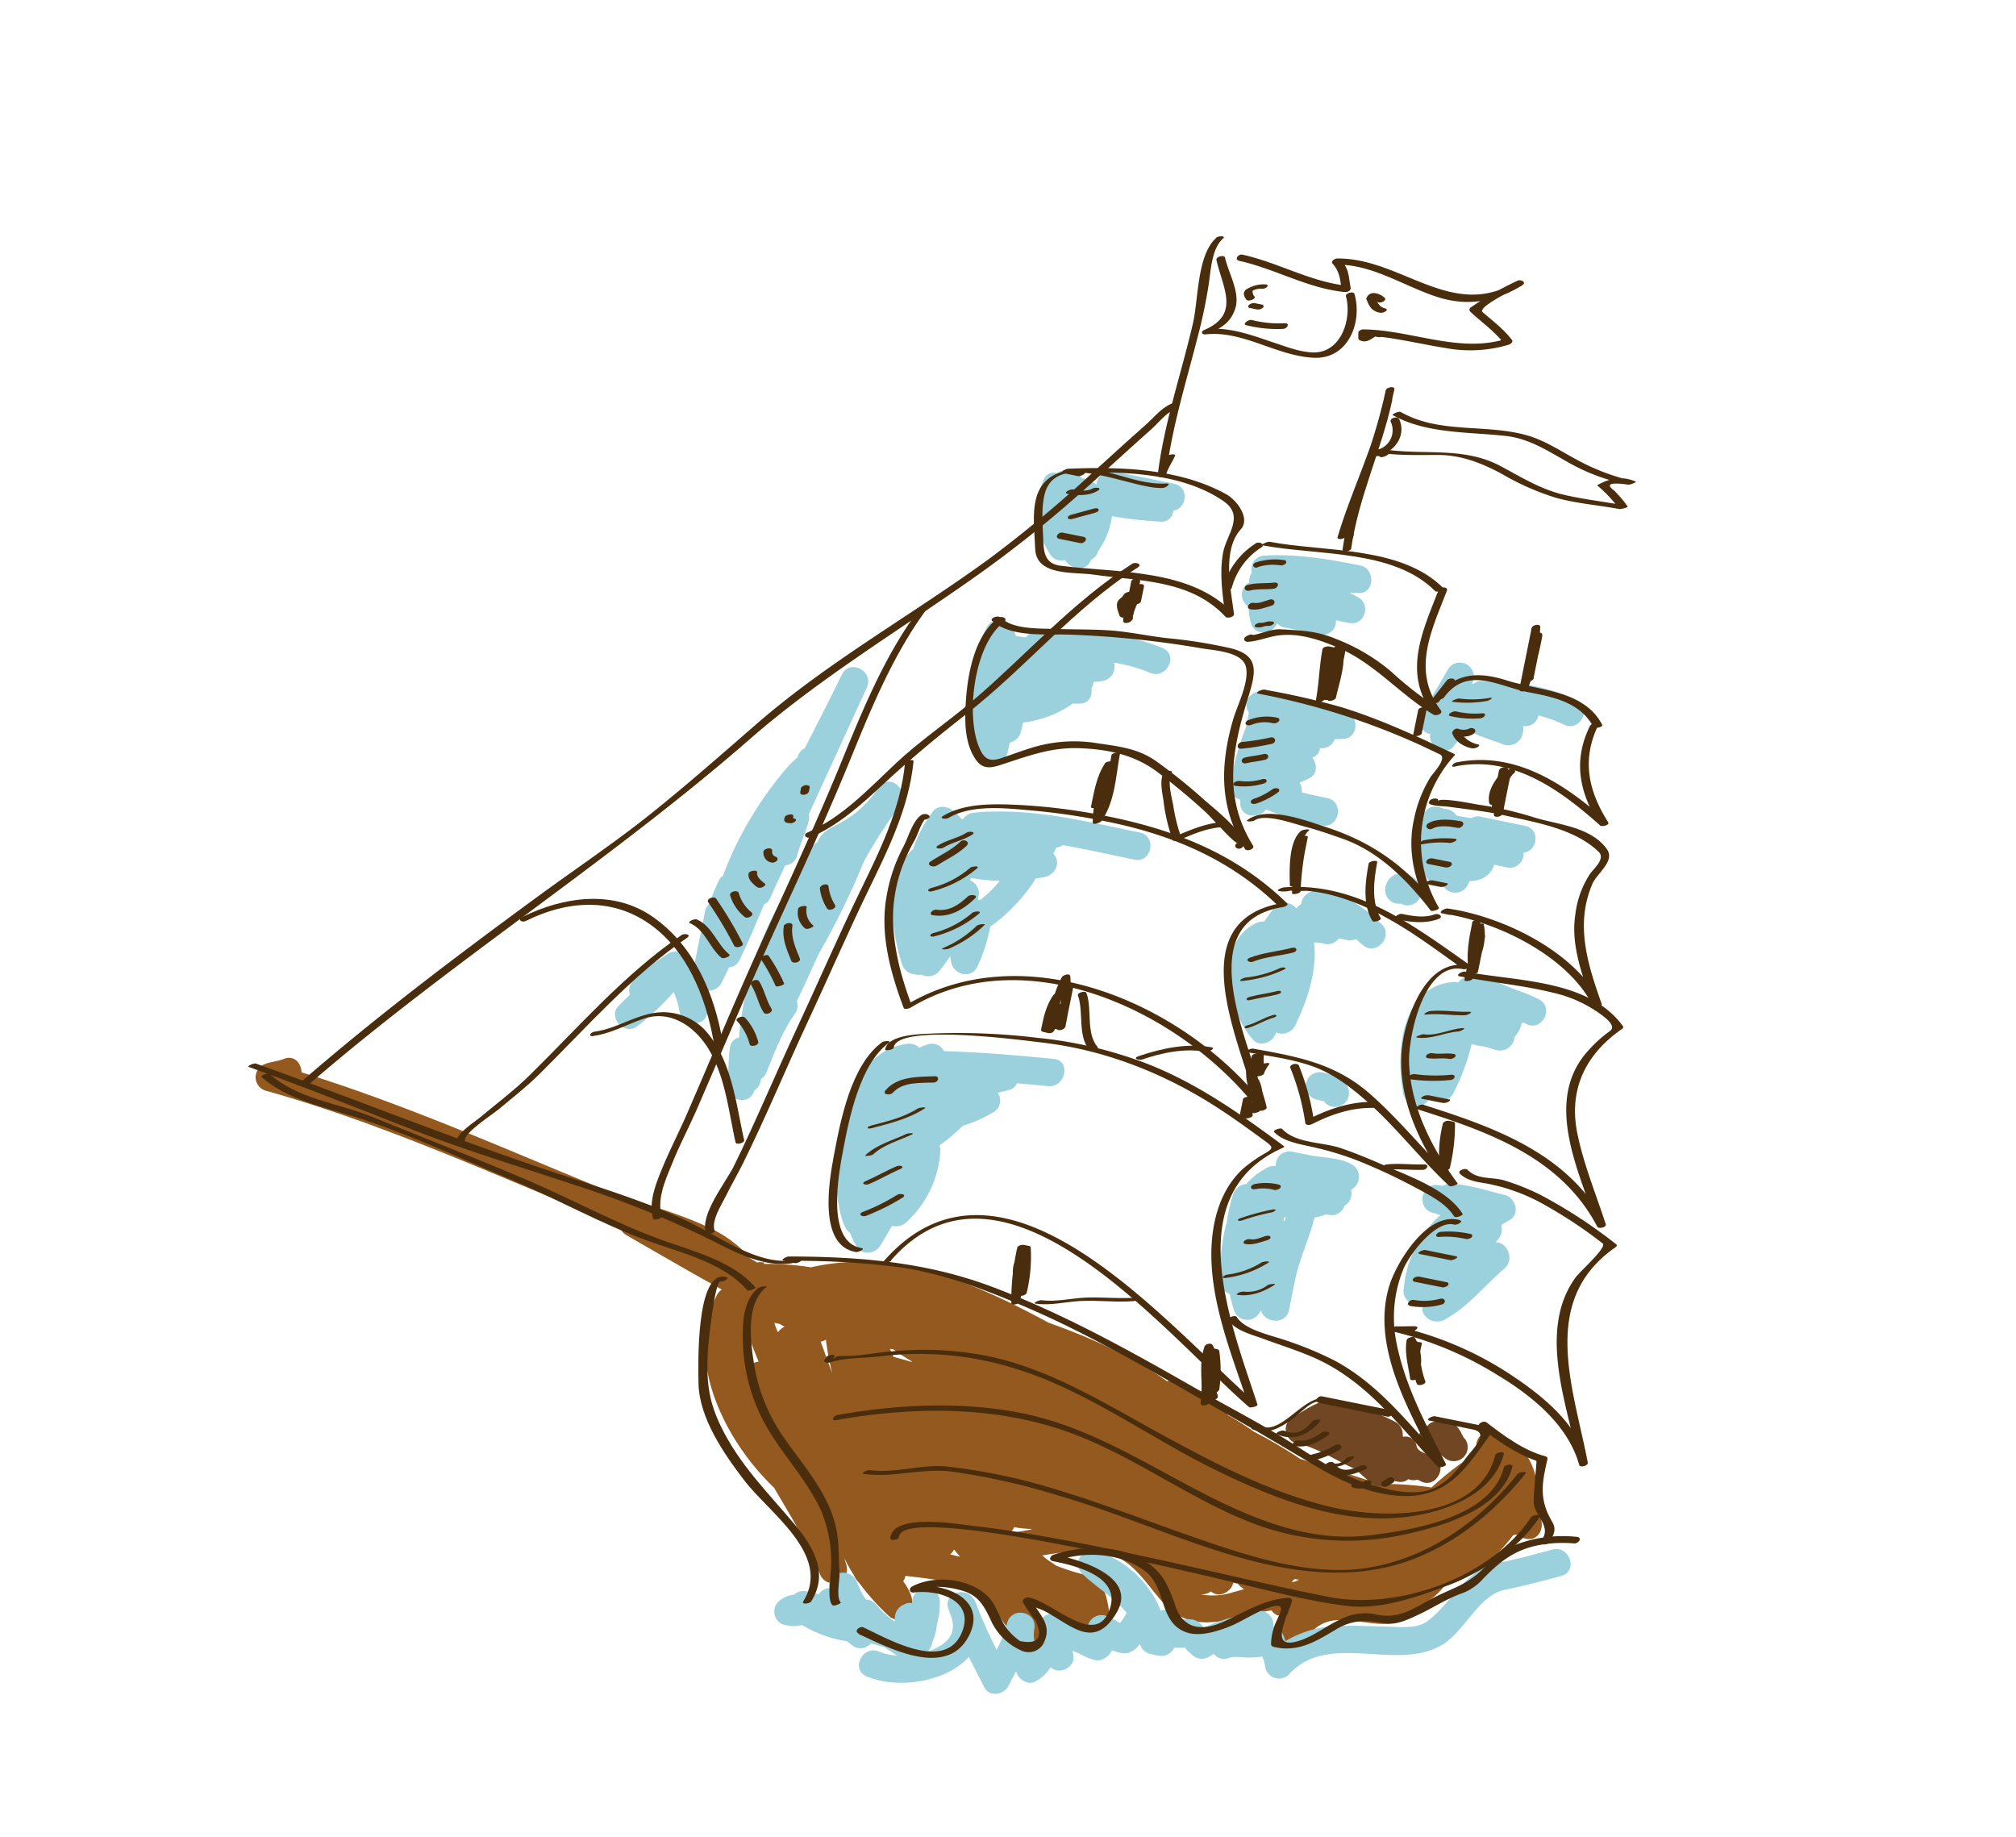 <svg id="layer1" xmlns="http://www.w3.org/2000/svg" viewBox="0 0 453.45 413.22"><defs><style>.cls-1{fill:#93591f;}.cls-2{fill:#704722;}.cls-3{fill:#9bd1dd;}.cls-4{fill:#492d0c;}</style></defs><path class="cls-1" d="M346.7,342.07c-.23-1-.3-2.07-.49-3.09a3.74,3.74,0,0,0-.17-.62c0-6.95-1.71-13.25-9.45-16-1.88-.68-4,0-4.47,2.18a5.24,5.24,0,0,0-.1,1.1s0,0,0,0a18.06,18.06,0,0,1-1.35,2.59,2.81,2.81,0,0,0-1.5.51,73.22,73.22,0,0,0-7.19,5.83,68.59,68.59,0,0,0-11.71-.77c-5.93-2-11.94-3.75-17.87-5.7A110.18,110.18,0,0,0,282,322a62.47,62.47,0,0,0-5.83-3.72,2.46,2.46,0,0,0-.73-.89,62.68,62.68,0,0,0-10.61-6.52,3,3,0,0,0-2.34-.21c-8.39-5.92-17.36-9.83-26.63-13.15-17.1-9.26-34.66-16.74-53.47-12.46a61,61,0,0,0-10.5-.76l-.07,0,.07-.35a6.89,6.89,0,0,1-.81-.06,3.34,3.34,0,0,0-.8.08l-1.63-1a25.38,25.38,0,0,0-8.69-6.59c-7.88-3.93-16.79-5.84-24.94-9.18-22.23-9.11-44.23-18.9-67.21-26,0-2-1.65-4-4-3-1.41.56-2.89.6-4.3,1.17a3.15,3.15,0,0,0,.4,6c22.72,6.38,44.39,15.8,66.13,24.86,4.41,1.84,8.83,3.52,13.27,5.13a3.12,3.12,0,0,0,1.55,2.45c7.15,4.11,14.29,8.26,21.5,12.26a3,3,0,0,0-1.05,1.13c-7.47,14.09,1.42,32.57,12.79,43.42,3.74,6.38,7.63,12.66,10.38,19.55a3.13,3.13,0,0,0,5.92-2c-.15-.56-.33-1.12-.49-1.68a36.11,36.11,0,0,0,2.11,3.75,5.77,5.77,0,0,0,1.26,1.83,53.13,53.13,0,0,0,6.71,7.48,3.16,3.16,0,0,0,5.15-1.72c.42-2.12-.55-4.22-2-6.17a2.61,2.61,0,0,0,.51-1.2c4.59.54,9.3,1,13.64,2.66a16.78,16.78,0,0,1,5.56,3.42,59.48,59.48,0,0,0,5.89,8.26l0,0h0c.17.2.33.41.51.61,2.54,2.92,6.11-1.2,4.69-4.06a37.13,37.13,0,0,0-2.43-4.18,75.74,75.74,0,0,1,10.52,4,3.13,3.13,0,0,0,2.28.18l.65.41c2,1.21,4.81-.74,4.53-3-.35-2.72-1.15-7.59-4.45-8.31a47.37,47.37,0,0,1-7.56-2.33c-.57-.41-1.14-.81-1.73-1.2s-.89-.69-1.33-1.05c5-.85,10-1.49,14.94-.31,5.62,1.35,8.79,7.22,12.44,11.15,7.12,7.64,15.78,2.77,24.21,1.51a2.6,2.6,0,0,0,2.74,1.21l.7-.12a19,19,0,0,1-1,2.23c-1.93,3.66,3.42,6.07,5.59,2.82,3.95-5.93,9.78-3.61,15.68-3.15,4.78.38,8.36-1.36,10.8-4.64a15.46,15.46,0,0,0,4.25-3.68l.13-.11c6.31-1.8,11.38-6.1,15.42-11.43a1.49,1.49,0,0,1,1.87.54l1,.2C345.64,346.67,347.2,344.31,346.7,342.07ZM169,306.88c-.35-2.11-.7-4.21-1-6.32,0-.24.07-.48.1-.72.82,2.15,1.67,4.3,2.53,6.43A3.38,3.38,0,0,0,169,306.88Zm6-7.23a10.11,10.11,0,0,1-.82-2.11l1.2.25,1.1.63A3.41,3.41,0,0,0,175,299.65Zm9.61,2.12a3.06,3.06,0,0,0,1.15-.46,62.17,62.17,0,0,0,1.44,7.58C186.31,306.52,185.46,304.15,184.6,301.77ZM201,305.2c-.23-.5-.46-1-.7-1.5,0-.1-.09-.19-.13-.29h0l.72.06c1.37,1,2.77,1.9,4.2,2.75,0,0,0,.08,0,.12C203.74,305.93,202.37,305.56,201,305.2Zm12.71,44.43a3.55,3.55,0,0,0,.88-1.11q.66.81,1.35,1.62C215.2,350,214.46,349.78,213.71,349.63Zm13.39-4.8a3,3,0,0,0,1-1.34,25.24,25.24,0,0,0,3.6.4l.4.11C230.38,344.3,228.72,344.6,227.1,344.83Zm50.1,13.34a14.82,14.82,0,0,1-7.12.45,3.66,3.66,0,0,0,2.27-.66l.48.31c1.76,1.06,4.19-.39,4.56-2.26.32.07.64.14,1,.19a5.5,5.5,0,0,0,1.44,1.25Zm13.93-2.38-.64,0,.72-.63a7.49,7.49,0,0,0,1,.15Z"/><path class="cls-2" d="M322.34,327.57c-1.3-.65-3.39-.85-3.72-2.33a2.5,2.5,0,0,0-3.06-2.06l0,0a5.69,5.69,0,0,1-.06-.83,3.15,3.15,0,0,0-1.71-2.57,58.11,58.11,0,0,0-13-4.75c-3.34-.85-7.44,2.25-10.22,3.93-2.37,1.45-1.48,5.15,1.12,5.67,4.16.84,8.45,3.59,12.27,5.41a3.23,3.23,0,0,0,.74.25c1.26,1.16,2.53,2.32,3.86,3.4a3.28,3.28,0,0,0,4.68-.67l1.08.23a2.89,2.89,0,0,0,2.48-.56,2.8,2.8,0,0,0,2,.11l.8.38C323.13,335,325.94,329.37,322.34,327.57Z"/><path class="cls-2" d="M329.59,323.76c-.15-.2-.32-.37-.48-.55a3.93,3.93,0,0,0-.3-.62,6.58,6.58,0,0,0-1.57-2.19c-1.51-1.11-3-1-4.78-.6a2.46,2.46,0,0,0-1.35.85,3.12,3.12,0,0,0,.57,6c.72.14,1.44.3,2.15.49,0,0,.12.06.28.11l.79.63a3.19,3.19,0,0,0,3.81.26A3.14,3.14,0,0,0,329.59,323.76Z"/><path class="cls-3" d="M298.52,179.5c-1.94-.39-3.86-.79-5.73-1.29a3.51,3.51,0,0,0-.12-1.35,3.14,3.14,0,0,0-.38-.85,18.47,18.47,0,0,0,2.28-1c1.81-1,1.72-3.25.58-4.62a2.38,2.38,0,0,0,1.75-2.12,3.15,3.15,0,0,0,3.33-2c.61,0,1.21-.07,1.82-.08,3.62-.08,3.77-5.44.4-6.19-4.55-1-8.91-2.71-13.46-3.73a3,3,0,0,0-2.16.5,2.88,2.88,0,0,0-1.82-.92l-1-.2a3,3,0,0,0-3.11,4.64c-.24,1.19-.47,2.29-.73,3.47a68.07,68.07,0,0,0-3.52,12.56,3.17,3.17,0,0,0,2.32,3.55l0,.77c-.1,3.18,4.28,3.67,5.77,1.42a61,61,0,0,0,12.55,3.59C301.24,186.44,302.47,180.31,298.52,179.5Z"/><path class="cls-3" d="M305.43,134.31c-.56-.31-1.13-.6-1.69-.89,0,0,0-.08,0-.13l1.88.1c3.6.2,3.76-5.51.4-6.19-7.2-1.44-14.35-2.67-21.72-2.23a3.07,3.07,0,0,0-2.75,3.85A3.14,3.14,0,0,0,281,131a3.11,3.11,0,0,0-.14,5.44,12.47,12.47,0,0,0,.53,3.77c.9,3,4.89,2.4,5.87,0a2.93,2.93,0,0,0,1.78.94l7.8,1.57a3,3,0,0,0,3.63-3.2c1,.19,2,.41,3,.6C306.94,140.8,308.49,136,305.43,134.31Z"/><path class="cls-3" d="M354.58,157.41c-6.72-3.22-13.78-4-21.14-4.26a2.58,2.58,0,0,0-2,.7l-.34-.12.06-.16a3.13,3.13,0,0,0-5.59-2.82c-1.28,2.2-2.51,4.38-3.85,6.55a3,3,0,0,0-1.83,2.29l-.39,2a2.8,2.8,0,0,0,2.2,3.52c-.53,2.83,3.49,5.3,5.34,2.65a18.3,18.3,0,0,1,3.36-3.45c2.34,1.38,5.44,2.23,7.45,3a3.29,3.29,0,0,0,4.61-2.14l.2-1a3.1,3.1,0,0,0-.12-.9,2.89,2.89,0,0,0,3.48-2.35A31.19,31.19,0,0,1,351.8,163C355.44,164.74,358.22,159.15,354.58,157.41Z"/><path class="cls-3" d="M343,185.74l-9.75-2A2.81,2.81,0,0,0,331,184c-1-.09-1.91-.29-2.87-.45-.13,0-.24-.06-.37-.07l-.33-.25a3.15,3.15,0,0,0-2.62-1.29c-.44-.16-.88-.3-1.35-.42-2.07-.53-3.75,1.34-3.74,3.28,0,4.33-.79,7.95.93,12.11a3.31,3.31,0,0,0,3.76,2q.15.27.3.51a3.16,3.16,0,0,0,5.4-.32c.16-.31.3-.62.44-.93.34,0,.69,0,1.05-.08a5.15,5.15,0,0,0,4.49-3.6c1,.22,1.94.43,2.91.62a3.06,3.06,0,0,0,3.67-3.31C345.87,191.47,346.56,186.46,343,185.74Z"/><path class="cls-3" d="M319.22,198.82a5.13,5.13,0,0,0-3.27-2.35,3.89,3.89,0,0,0-2.74.57,4,4,0,0,0-1.61,2.5,3.15,3.15,0,0,0,2.45,3.69,3.31,3.31,0,0,0,1,0,3.11,3.11,0,0,0,4.13-4.43Z"/><path class="cls-3" d="M346.1,224.74c-3-1.54-6.34-2.38-9.37-3.92a3.26,3.26,0,0,0-1.56-.37,17.22,17.22,0,0,0-4.11-.88A3.44,3.44,0,0,0,328,221a2.92,2.92,0,0,0-1.07-.13c-11.82.89-13.06,15.92-11.32,25,.47,2.47,3.53,4.12,5.46,1.86l.65-.81a3.39,3.39,0,0,0,5.07-.83A49.75,49.75,0,0,0,331,234.86a16.5,16.5,0,0,0,2.86.51c1,.33,2,.63,3,.88a3.3,3.3,0,0,0,3.8-3,6.92,6.92,0,0,0,1.54-2.8c0-.13.06-.25.09-.37a2.2,2.2,0,0,0,.37-.06c.21.1.43.19.64.3C346.88,232.15,349.69,226.56,346.1,224.74Z"/><path class="cls-3" d="M303,244.28c-1.4-2-3.42-2.64-5.7-3.1a3.13,3.13,0,0,0-1.23,6.13l1,.22c.12,0,.45.12.65.18l.07,0a3.13,3.13,0,0,0,5.2-3.47Z"/><path class="cls-3" d="M336.43,279.46c.26-.35.52-.71.76-1.07a3.28,3.28,0,0,0,.49-2.83c.59-.39,1.2-.77,1.84-1.13,2.52-1.39,1.35-5.09-1.11-5.67-4.23-1-8.14-2.43-12.53-2.51-.65,0-1.26.54-1.62.47l-.64-.13c-4-.8-5.17,5.31-1.26,6.23.55.13,1.08.33,1.62.48a24.78,24.78,0,0,0-8.21,16.4,2.87,2.87,0,0,0,1.72,3.37,2.68,2.68,0,0,0,2.66.16c-1.17,2.78,2.28,4.91,4.7,3.63,5.27-2.8,9-7.65,13.49-11.5C340.84,283.2,338.9,279.24,336.43,279.46Z"/><path class="cls-3" d="M304.09,261.91c-2.92-1.64-6.36-1.44-9.57-2.09l-3.9-.79a3.1,3.1,0,0,0-3.67,3.26,2.43,2.43,0,0,0-1.69.24,15.29,15.29,0,0,0-4.95,3.81,3.29,3.29,0,0,0-3,2.44,39.78,39.78,0,0,0-1.37,6,45.37,45.37,0,0,0-1.45,13.55,2.84,2.84,0,0,0,2.08,2.68c.29,1.27.62,2.53,1,3.78a3.15,3.15,0,0,0,5.75.39c.07-.15.27-.28.34-.44.65,2.83,5.58,3.37,6.27-.09l1.38-6.83c1-4.77,3.18-9.25,4.36-13.94a18.18,18.18,0,0,0,2.61-.73l.64.11a3,3,0,0,0,3.49-2.11l.2-.12a3,3,0,0,0,1.24-3.43A3.24,3.24,0,0,0,304.09,261.91Zm-15.37,12.68c0-.28.1-.57.15-.84l.36.09c-.06.22-.13.44-.19.66A1.92,1.92,0,0,0,288.72,274.59Z"/><path class="cls-3" d="M310.68,207.77c-4.33-4-8.3-7-14.34-7.38a3.36,3.36,0,0,0-3.69,3,2.63,2.63,0,0,0-1,.9c-.17-.15-.33-.3-.51-.44a3.18,3.18,0,0,0-4.42.26,29.07,29.07,0,0,0-2.33,3.15,4,4,0,0,0-1.95.41c-9.48,4.75-6.31,19.88-.57,26.22,1.61,1.79,4.68.45,5.13-1.67a3.33,3.33,0,0,0,4.23-1.4c2.51-5,5.19-12.51,4.33-18.82a6.84,6.84,0,0,1,2.41.31,3.1,3.1,0,0,0,3.17-1.26l2.08.42a3.09,3.09,0,0,0,1.74-.24c.49.43,1,.82,1.52,1.28C309.49,215.23,313.65,210.49,310.68,207.77Z"/><path class="cls-3" d="M256.35,187.25c-10.83-2.21-21.62-4.95-32.68-4.7a31.51,31.51,0,0,0-4.85.3,3.14,3.14,0,0,0-2.26,1.45,2.08,2.08,0,0,0-.32-.12,12.24,12.24,0,0,0-2-1.92c-1.24-1-3.36-1.17-4.41.26a30,30,0,0,0-4.47,8.49c-6.72,5.69-4.75,18.92-2.46,25.91a3.23,3.23,0,0,0,2.32,2.14l1,.19a3.3,3.3,0,0,0,1-.05,3.23,3.23,0,0,0,3.94-.67,34.16,34.16,0,0,0,2.57-3.47c.05.41.11.8.17,1.2.49,2.92,4.42,4.13,5.92,1.19a37.06,37.06,0,0,0,2.91-9,39.32,39.32,0,0,0,9.74-10.06,4.29,4.29,0,0,0,.42-.79c.65-.1,1.3-.19,2-.32,2.63-.49,3.81-3.51,2-5.29a3.23,3.23,0,0,0,.61-1.35,2.54,2.54,0,0,0,1.52-.55c5.38.92,10.74,2.16,16.11,3.26C259.07,194.19,260.3,188.06,256.35,187.25ZM220.53,202.4l-.54-.06c0-.31.09-.61.14-.92a3.17,3.17,0,0,0-1.89-3.4l.13-.56a41.77,41.77,0,0,0,6.5.67A28.24,28.24,0,0,1,220.53,202.4Z"/><path class="cls-3" d="M261.49,145.76c-9.12-3.76-18.64-3.87-28.36-3.68a2.69,2.69,0,0,0-2.35,1.3c-.75-.1-1.5-.21-2.26-.34a18.5,18.5,0,0,0-1.15-2.32,3.16,3.16,0,0,0-5.4.32,32.84,32.84,0,0,0-3.48,19.09,46.2,46.2,0,0,0,1.14,9.25,3,3,0,0,0,2.35,2l1,.2a3.13,3.13,0,0,0,3.68-2.41c.15-.72.31-1.43.49-2.16a3.22,3.22,0,0,0,2.44-2.29c.13-.48.32-1.25.53-2.21a24.51,24.51,0,0,0,11.18-4.25h1.46c2.15.05,3-1.73,2.72-3.42a3.49,3.49,0,0,0,.49-1.43l1.87-.21a3.25,3.25,0,0,0,2.7-4.16,37.5,37.5,0,0,1,8.16,2.29C262.38,152.88,265.22,147.3,261.49,145.76Z"/><path class="cls-3" d="M264,108.78,250.37,106a3.27,3.27,0,0,0-3.76,3,12.11,12.11,0,0,0-1.86-1.07,3.3,3.3,0,0,0-1.45-.33,3,3,0,0,0-2.06-1.58l-1-.2a3.17,3.17,0,0,0-2.48.58,2.49,2.49,0,0,0-3.08,1.68,17.44,17.44,0,0,0,1.53,16.61,2.89,2.89,0,0,0,3.32,1.26c.13.16.25.34.39.51,1.33,1.67,4.42,2,5.39-.32l.09-.23a3.12,3.12,0,0,0,1.63-2,17.25,17.25,0,0,0,3.07-7.8,98.41,98.41,0,0,0,11,1.22,2.54,2.54,0,0,0,2.77-2.47C267,114.44,267.6,109.5,264,108.78Z"/><path class="cls-3" d="M237,238.17c-8.21-.81-16.42-1.5-24.67-1.75a3,3,0,0,0-3.69-1.5,15.8,15.8,0,0,0-1.87.74,3.17,3.17,0,0,0-2.42-.91c-8.82,1-13.36,9.27-15,18.27a34.52,34.52,0,0,0-1.31,7.77,40.87,40.87,0,0,0,.9,11.72c.55,2.31,1,3.83,2.27,4.82a19.51,19.51,0,0,0,1.48,3.06c1.27,2.13,4.28,1.6,5.39-.32q1.28-2.19,2.58-4.36a3.38,3.38,0,0,0,3.22-.82,23.67,23.67,0,0,0,7.64-16.15,2.2,2.2,0,0,0-.23-1.07,44.85,44.85,0,0,0,5.29-4.47,29.27,29.27,0,0,0,7-3.13,3.07,3.07,0,0,0,.86-4.29c.85-.2,1.7-.4,2.53-.62a2.64,2.64,0,0,0,1.79-1.5q3.47.3,6.93.64C239.69,244.7,241,238.57,237,238.17Z"/><path class="cls-3" d="M194.36,193.67A107,107,0,0,1,201,183.15c.5-.64,1-1.29,1.43-2,2.22-3.24-2.17-7.42-4.67-4.16-.4.51-.77,1.05-1.15,1.57a23.5,23.5,0,0,1-6.57,5.93c-2.85,1.71-5,2.16-6.18,4.9a3,3,0,0,0-.95.85,48.71,48.71,0,0,0-5.28,9,76.33,76.33,0,0,0-11.41,34.13,2.62,2.62,0,0,0-2.06,2.38c-.39,2.66-.2,5.34-.6,8-.57,3.86,5.19,5.14,6.06,1.55a3,3,0,0,0,1.44-2.07l.15-.61a2.62,2.62,0,0,0,1.14-1.33c1.86-4.47,3.53-9.23,6.4-13.18a3.15,3.15,0,0,0,.47-2.92c1.69-3.51,3.31-7.06,4.92-10.62A173.67,173.67,0,0,0,194.36,193.67Z"/><path class="cls-3" d="M189.36,151.73q-4.1,8.34-8.36,16.58a2.82,2.82,0,0,0-1.61,2.12c.05-.25-1.8,1.55-2.16,2-1.26,1.4-2.41,2.88-3.55,4.38A82.85,82.85,0,0,0,167,187.28a72.83,72.83,0,0,0-4.36,9.65,3.2,3.2,0,0,0-.88,1,39.64,39.64,0,0,0-2.21,5.37,2.8,2.8,0,0,0-1,1.93L156.17,217c0,.24-.24.43-.24.64-.41-.74-.93-1.49-1.39-2.2a3.19,3.19,0,0,0-4.38-.88c-2.73,1.82-5.7,3.64-7.85,6.16a3,3,0,0,0-.63,3l-2.52,2.5c-2.54,2.54,1.18,6.7,4.06,4.69a56.7,56.7,0,0,0,8.31-7.78,17.69,17.69,0,0,1,1.29,4.24c.62,4,6.87,3.55,6.24-.44a26.19,26.19,0,0,0-1.15-4.49,3.24,3.24,0,0,0,4.34-1.29c.59-1.18,1.16-2.37,1.71-3.56a2.8,2.8,0,0,0,2.4-1.71c2-4.05,3.71-8.26,5.5-12.45a2.81,2.81,0,0,0,1.35-1.39q1.69-3.71,3.4-7.41a3,3,0,0,0,2.74-2.36c.67-2.6,1.88-5,2.55-7.61a2.74,2.74,0,0,0,0-1.48l13.08-28.55C196.62,150.9,191.14,148.11,189.36,151.73Z"/><path class="cls-3" d="M349.16,348.53c-4.13,1.11-8.3,2.3-12.52,3.05-6.83,1.22-10.52,9.53-15.87,13.25-2.31,1.6-6.75,1.07-9.4,1-3.29-.05-6.57-.23-9.86-.13a24.19,24.19,0,0,0-12.35,3.41c-.17-.4-.33-.8-.46-1.2a3.12,3.12,0,0,0-2.33-2,3.08,3.08,0,0,0-4-3.44c-4.09,1-7.93,1.85-11.63,3.65a3.83,3.83,0,0,0-2.35-1.83,13.2,13.2,0,0,0-2.95-.05l0,0c-.39-.46-.79-.91-1.22-1.35a2.74,2.74,0,0,0-3.11-.58A23.3,23.3,0,0,0,247,348.94c-3.23-1.18-6.2,2.53-3.49,5.12,3.19,3.05,7.23,5.35,9.91,8.72-.41.67-.83,1.34-1.26,2l-.19.28a27.23,27.23,0,0,0-2.84-1.48,3.17,3.17,0,0,0-4.49,2.36,56.91,56.91,0,0,1-6.64-2.57c-3-1.53-5.4,1.9-4,4.52.07.14.13.28.19.42a3.37,3.37,0,0,0-1.41,1.29,7.29,7.29,0,0,1-.14-3.22c.71-4-5.17-5.14-6.13-1.24a27.24,27.24,0,0,1-2.36,5.95c-1.48-3-2.87-6-4.1-9.1a18,18,0,0,0-.78-1.95c-1.7-3.52-7.36-1.85-5.92,2,.22.59.45,1.17.68,1.76,1,3.36-.51,5.68-4.27,7.25-.35.14-.71.28-1.09.4a3.3,3.3,0,0,0,.93-1.62l.15-.55a13.82,13.82,0,0,0,1-3.89,19.16,19.16,0,0,0,.65-5.18c-.11-3.58-5.5-3.82-6.19-.4,0,.16-.07.44-.12.78a2.4,2.4,0,0,0-1.54.19l-.17.09a3.29,3.29,0,0,0-2.11,3.17,4.05,4.05,0,0,0,0,.69,17.69,17.69,0,0,1-4.1-3.71,3.11,3.11,0,0,0-2.4-1.24,19.27,19.27,0,0,1-1.34-2.32c-.25-.59-.5-1.19-.77-1.78-1.59-3.41-6.85-2-6.05,1.54a2.91,2.91,0,0,0-2.5,1.43,11.06,11.06,0,0,0-2.78-.74,3.15,3.15,0,0,0-2.72.78,6,6,0,0,0-3.68,1.71,3.16,3.16,0,0,0,.93,4.87,7.55,7.55,0,0,0,4.54.24,28.21,28.21,0,0,0,10.14,3.66l1,.8a3.07,3.07,0,0,0,4.37-.33l3.06.87c.92.62,1.85,1.23,2.78,1.87a12.23,12.23,0,0,1-4-.9c-3.69-1.58-6.53,4-2.82,5.58,7.08,3,18,1.2,23-4.39,1.14,2.31,2.31,4.6,3.49,6.88s4.42,1.61,5.39-.32c.57-1.12,1.15-2.21,1.72-3.3l.15.38c.56,1.47,2.38,2.67,4,2a9,9,0,0,0,3.59-3.26l.63.36c1.9,1.1,5-.66,4.53-3l-.21-1.06.53.17c1.65.56,4.34,2.55,6.17,1.74a4.34,4.34,0,0,0,2.23-2.1,7.48,7.48,0,0,0,2.64.71c1.42.07,2.6-.82,3.61-2.09a3.23,3.23,0,0,0,2.34,2.24l1.95.39a3.24,3.24,0,0,0,3.45-1.82c.61.06,2.46.08,2.3-.13a8.87,8.87,0,0,0,2.47,2.3,3.08,3.08,0,0,0,3.14-.2c.34-.2.68-.39,1-.57a2.75,2.75,0,0,0,3.33.92c1.16-.44,2.92-.11,4.13-.09a22.58,22.58,0,0,0,3.4-.22,7.07,7.07,0,0,1,.63,2.08,3.16,3.16,0,0,0,5.46,1.86c8.72-9.62,23.94-.55,34.21-6.47,5.19-3,8.38-11.31,14.28-12.49,4.26-.85,8.48-2,12.68-3.11C355.08,353.39,353,347.48,349.16,348.53Z"/><path class="cls-4" d="M273.59,53.48c-4.42,3.9-4,14-5.31,19.45-2.65,11.35-6.49,22.42-7.89,34-.09.7,1.75.24,1.92-.28.51-1.57,1.36-2.71,2-4.16.22-.52-1.68-.3-1.92.27-.64,1.5-1.48,2.62-2,4.17l1.92-.28c1.26-10.41,4.42-20.45,7-30.57a116.76,116.76,0,0,0,2.58-12.24c.45-3.07.68-8,3.19-10.17.81-.72-1.11-.59-1.52-.23Z"/><path class="cls-4" d="M278.83,58.69c8.11,1.82,15.31,6.18,23.66,7,.54.06,1.43-.28,1.3-1-.52-2.76-.28-4.06-2.26-6.31l-1,1.14c8.22-.1,15.29,4.9,22.9,7.32,6.71,2.14,13.11,1,19-2.71,1-.64-.33-1.34-1.07-1a70.82,70.82,0,0,0-10.52,6,.61.61,0,0,0-.1,1c2.51,2.37,5.41,4.35,7.52,7.11l.71-1.09c-10.62,3.47-21.64-2-32.39-2.06-.39,0-1.05.32-1.06.78l0,1.12a.51.51,0,0,0,.23.48c1.39.76,2.34,0,3.61-.79,1.1-.7-.49-1.39-1.28-.89a2.76,2.76,0,0,0,2.65,1c1.58.16,3.15.45,4.71.72,3.23.56,6.42,1.25,9.65,1.76a30.17,30.17,0,0,0,14.26-.74c.4-.13,1.09-.59.71-1.09-1.86-2.44-4.27-4.22-6.57-6.22-1.32-1.14,7.34-5.3,8.76-5.93l-1.07-1c-14.51,9-25.93-5.32-40.46-5.15-.44,0-1.46.59-1,1.14,1.74,2,1.65,3.6,2.1,6l1.3-1c-8.33-.85-15.57-5.22-23.66-7-.95-.22-1.94,1.12-.67,1.41Z"/><path class="cls-4" d="M302.73,66.6c1.41,5.06-1.05,12.9-7.49,12.67-2.86-.11-5.77-1.22-8.46-2.12-4.58-1.53-9.1-3.3-14-3.21-.69,0,.25.54.6.35a10.67,10.67,0,0,0,2.41-1.58,7.69,7.69,0,0,0,2.16-3.7c.88-3.52-1.67-7.71-2.41-11.07-.15-.7-2.09-.21-1.93.52,1.38,6.26,5.45,12.24-2.73,15.75-.83.36-.63,1.07.26,1,8.51-.94,16.09,4.95,24.52,5.26,7.48.27,10.84-7.8,9-14.35-.19-.71-2.12-.18-1.93.51Z"/><path class="cls-4" d="M262.4,108.75c-8.67.52-15.72-5.78-24.45-2.3-6.91,2.76-5.31,11-5.11,17,.22,6.18,8.75,5.17,13,5.78,10.55,1.52,22,1.08,29.85,9.54.36.38,1.95,0,1.87-.62-.72-5.69-2.72-14.37,1.53-19.1,2.25-2.5-1-6.65-3.3-7.9-10.59-5.83-23.79-6.21-35.57-5.72-.39,0-2.08.75-1,1l3.29.66c.53.11,2.26-.74,1.2-1l-3.28-.66-1,1c11.43-.48,25.83-.5,35.68,6.22,5,3.41.78,7.49,0,11.61-.89,4.84-.1,9.61.51,14.42l1.87-.61c-9.48-10.25-26.23-9.18-39-10.83-3.1-.4-3.71-2.51-3.81-5.27-.12-3.37-.54-7.47.26-10.72,2.58-10.52,19.61-1.08,26.61-1.5.63,0,2.08-1.06.79-1Z"/><path class="cls-4" d="M223.16,139.61c4,3.75,12,3,17,3.12a221.13,221.13,0,0,1,30.36,3.14c2.68.43,8.7.76,9.66,3.9,1,3.36-1.88,8.86-2.8,12-3,10.31-3.16,19.88,2.67,29.21.39.62,2.26,0,1.79-.79-6.77-10.82-4.72-21.52-1.19-33,1.77-5.77,2.87-9.69-3.74-11.36a111.24,111.24,0,0,0-14.53-2.31c-4.48-.52-8.89-1.52-13.4-1.77-3.92-.22-7.87-.16-11.8-.29-3.73-.13-9.34.13-12.25-2.61-.55-.51-2.37.24-1.78.8Z"/><path class="cls-4" d="M224.5,139c-6,4.51-7.27,14.93-7.38,21.82-.05,3.51.39,7.4,2.55,10.29,1.78,2.38,4.18,1.33,6.57.55,5.7-1.86,10.54-3.61,16.63-3.37,6.28.24,12.14,1.45,17.2,5.16a139.44,139.44,0,0,1,11.17,9.28c1.12,1,6.53,7.16,7.09,6.84-1.14.65-.1,1.73.87,1.18,3.05-1.75-6.86-9.51-8-10.55a131.33,131.33,0,0,0-11.05-8.92c-4.06-2.9-8.26-3.36-13.21-4.09a32.27,32.27,0,0,0-14.69.94c-2.44.74-4.83,1.66-7.26,2.46-2.74.89-3.84-.2-4.85-2.73-2.92-7.28-1-23,5.67-27.94,1.05-.79-.51-1.51-1.29-.92Z"/><path class="cls-4" d="M209.11,183.53l-.43-.3a1.58,1.58,0,0,0-1.66.24c-1.85,1.46-2.84,5.17-3.87,7.06a36.75,36.75,0,0,0-3.76,11.2c-1.5,8.43.92,17.09,3.85,24.93.19.51,1.25.16,1.55,0,26.12-15.78,61.3,1,78.25,23,.32.42,2,0,1.87-.62-2.94-12.4-18.11-41.51,3.55-45,.21,0,1.49-.42,1.05-.85-11.62-11.37-26-16.85-41.75-19.85a131.91,131.91,0,0,0-21-2.39c-4.82-.14-10.31,0-14.58,2.54-1.12.66.61.82,1.18.48,5.35-3.17,13.28-2.14,19.19-1.63a146.59,146.59,0,0,1,16,2.37c14.79,2.92,28.23,8.55,39.12,19.21l1-.85c-24,3.92-9.17,32.21-5.78,46.54l1.87-.62c-17.77-23.08-54.14-39.14-81.22-22.78l1.55,0c-2.61-7-4.46-14-4.19-21.51a34.61,34.61,0,0,1,1.94-9.49,38.59,38.59,0,0,1,2.89-6.22c.72-1.32,1.58-4.29,2.74-5.2l-1.67.24.43.3c.52.36,2.26-.41,1.8-.73Z"/><path class="cls-4" d="M198.4,234.42c-7,5.12-9.37,17.67-10.85,25.55-1.09,5.74-3.57,20.25,5,21.65.49.08,2.25-.73,1.22-.9-8.16-1.33-5.07-17-4.12-22.08,1.36-7.26,3.83-19.37,10.25-24.06.83-.61-1.12-.45-1.51-.16Z"/><path class="cls-4" d="M200.4,283.5c25.3-29,62,17,80.56,33,.27.23,2-.19,1.88-.58-5.85-17.95-17.8-47.18,5.58-57.7.1,0,.58-.27.37-.43-9.55-7.07-19.19-13.91-30.29-18.34a94.67,94.67,0,0,0-25-6,148.1,148.1,0,0,0-23.53-1c-2.36.13-10.45.09-10.88,3.7,0,.21,1.87,0,1.93-.52.66-5.52,29.26-1.61,33.35-1.14,14.45,1.68,28,7.13,40.09,15.06,3.36,2.2,6.61,4.57,9.86,6.94,1.71,1.26,2.42,1.67.44,2.79a33.33,33.33,0,0,0-4.18,2.78c-4.4,3.43-6.7,8.61-7.62,14-2.3,13.49,3.88,27.87,8,40.42l1.88-.58c-19.82-17.06-57.13-63.11-84.14-32.14-.37.43,1.45.17,1.75-.17Z"/><path class="cls-4" d="M252.67,133.86c-.14.44-.94.85-1.2,1.3-.57,1,0,2.33.32,3.25s1.8.36,1.94-.35c.3-1.46.59-2.92.89-4.38l-2,.18c-.3,1.92.22,3.8,0,5.7-.11.94,1.79.59,2-.18q.88-4.38,1.76-8.76c.18-.89-1.78-.62-1.94.18-.52,2.55-1,5.11-1.55,7.66-.18.91,1.76.59,2-.17.54-2.23,1.88-4.13,2.42-6.36l-1.95.18-.66,3.29c-.19.89,1.78.61,1.94-.18.23-1.1.45-2.19.67-3.29.18-.9-1.77-.59-1.95.18-.54,2.22-1.88,4.13-2.42,6.35l2-.17c.51-2.56,1-5.12,1.54-7.67l-1.94.18-1.77,8.76,2-.18c.23-1.9-.29-3.78,0-5.7.14-.92-1.79-.6-2,.18-.3,1.46-.59,2.92-.88,4.38l1.94-.35c-.33-.86-1-2.25-.08-3a2.52,2.52,0,0,0,1-1.24c.26-.83-1.71-.59-2,.18Z"/><path class="cls-4" d="M250,169.86c-.95,5-1,10.67-4.11,15l1.85-.3c-.05-4.64,1.79-8.7,3.74-12.81.06-.13-.07-.24-.18-.26l-1.09-.22c-.4-.08-1.63,0-1.74.56-.66,3.29-1.33,6.57-2,9.86-.11.56,1.81.23,1.92-.31l2-9.86c.13-.62-1.63-.11-1.84.19-1.88,2.75-2.5,6.54-3.16,9.76-.11.56,1.81.23,1.92-.31.63-3.08,1.2-6.88,3-9.52l-1.84.19c-.66,3.29-1.33,6.57-2,9.86-.11.56,1.81.23,1.92-.31l2-9.86-1.74.57c1.3.26.5.85,0,1.88-.6,1.27-1.13,2.57-1.62,3.88a19.86,19.86,0,0,0-1.23,7.23c0,.53,1.68-.05,1.85-.3,3.18-4.43,3.28-10.05,4.26-15.23.11-.56-1.82-.23-1.92.31Z"/><path class="cls-4" d="M239.39,222.37c-.59,2.92-1.17,5.84-1.76,8.76l2-.16c.75-3.75,1.47-7.52,1.1-11.36-.08-.84-1.64-.28-1.88.17-2,3.7-2.76,7.92-3.58,12l1.95-.17c.51-2.56,1-5.11,1.54-7.67.18-.87-1.47-.6-1.78-.18-1.69,2.34-2.24,5-2.81,7.8-.08.38.35.53.63.58l1.1.23a1.21,1.21,0,0,0,1.32-.76c.48-1.87,1.71-3.38,2.2-5.26l-2,.17c-.29,1.46-.58,2.92-.88,4.38-.18.92,1.79.66,1.95-.16.3-1.46.59-2.93.89-4.39.19-.94-1.75-.61-2,.17-.48,1.87-1.71,3.38-2.19,5.26l1.32-.76-1.1-.22.63.59c.51-2.48,1-5,2.47-7.1l-1.78-.18q-.78,3.82-1.54,7.67c-.19.92,1.78.65,1.95-.17.8-4,1.52-8.06,3.46-11.65l-1.88.16c.36,3.7-.4,7.39-1.12,11-.19.92,1.78.66,2-.16l1.77-8.77c.18-.92-1.79-.65-2,.17Z"/><path class="cls-4" d="M229.86,281.7c-3.08,2.39-2.09,6.26-.85,9.42.26.67,1.81.24,1.93-.37a34.91,34.91,0,0,0,.89-10.23c0-.16-.25-.26-.38-.28l-1.1-.22c-.46-.09-1.43.08-1.55.66a53.43,53.43,0,0,0-1.33,12.41c0,.69,1.82.2,1.93-.37q1.11-5.48,2.21-11l-1.93.23a19.5,19.5,0,0,0-.45,8c.15.7,2.09.21,1.93-.52-.56-2.59-.06-5.19.45-7.75.16-.77-1.8-.46-1.93.23q-1.11,5.47-2.21,11l1.93-.38a51.53,51.53,0,0,1,1.34-12.12l-1.56.66.93.18c-.08,0-.1,2.87-.12,3.36a43.83,43.83,0,0,1-1,6.33l1.93-.38c-1.07-2.74-2.28-6.4.48-8.54.89-.69-1-.75-1.56-.36Z"/><path class="cls-4" d="M282.35,122.29a17,17,0,0,0-7.27,10c-.22,1,1.76.74,2-.14a15.44,15.44,0,0,1,6.6-9c1.08-.74-.49-1.46-1.29-.91Z"/><path class="cls-4" d="M284,122.66c12.23,2.33,29.39.82,38.82,10.3.39.38,2.18-.32,1.82-.68-9.5-9.55-26.81-8.08-39.07-10.42-.48-.09-2.17.68-1.57.8Z"/><path class="cls-4" d="M323.59,132.67c-3.71,9.52-8.12,18.7-1.29,27.9l1.63-1A79,79,0,0,1,312.85,151a43.42,43.42,0,0,0-12.43-7.32c-4.3-1.79-7.76-1.88-12.28-2.13-2.48-.14-4.83,1.26-7.26,1.42.19.37.37.75.55,1.13l.35-.15c1.22-.54.13-1.56-.85-1.13a3.76,3.76,0,0,0-.77.41c-.69.52-.17,1.18.55,1.13,2.12-.13,4.24-1,6.34-1.36,4.76-.75,9.23.71,13.54,2.51,8.52,3.53,14.08,10.56,21.85,15.23.55.33,2.24-.16,1.63-1-6.59-8.87-2.18-17.73,1.36-26.83.41-1-1.53-1-1.84-.22Z"/><path class="cls-4" d="M311.69,87.79c-2.42,11.37-6.81,22.12-10.83,33l1.94-.21c3.06-10.33,8-20,10.35-30.57l-1.94.21c-2.44,11.28-7.6,21.84-9.23,33.31-.12.85,1.84.52,1.95-.21,1.62-11.47,6.78-22,9.22-33.31.17-.82-1.78-.52-1.94.21-2.31,10.56-7.29,20.23-10.35,30.57-.24.8,1.7.45,1.94-.21,4-10.87,8.41-21.61,10.83-33,.18-.82-1.78-.53-1.94.2Z"/><path class="cls-4" d="M313.19,93.32c7.53,4.29,17.22,3.8,25.54,4.74,5.77.65,10.35,4,15.31,6.66A45.21,45.21,0,0,0,366.25,109c.38.09,1.92-.58,1.71-.67-3-1.28-5.57-.86-8.41.64-.1,0-.33.19-.18.31a28.47,28.47,0,0,1,4.77,5.1l1.77-.61c-4.73-.89-9.52-1.4-14.21-2.5-5.17-1.21-9.62-4-14.26-6.48-8.54-4.49-17.59-2.26-26.73-3.81-.21,0-2,.36-1.77.61.68.8.33.47,1.5,1.18.46.28,2-.52,1.83-.63l-1.4-1.07-1.76.61c4.75.81,9.46.67,14.27.65,5.31,0,9.94,1.84,14.51,4.31A57.09,57.09,0,0,0,350.1,112c4.63,1.27,9.5,1.62,14.21,2.51.2,0,2-.33,1.76-.62a21.45,21.45,0,0,0-1.89-2.38c-.34-.36-.69-.72-1-1.09q-3.18-2.27,3-1.42l1.72-.67a49,49,0,0,1-13.18-4.9c-3.74-2-7.17-4.35-11.3-5.52-9.23-2.63-19.65-.27-28.35-5.24-.47-.26-2,.54-1.83.64Z"/><path class="cls-4" d="M308.86,102.73c4.12-.35,7.66-4.22,5.89-8.38-.38-.87-2.29-.32-1.93.52a4.53,4.53,0,0,1-3.79,6.42c-1.1.1-1.49,1.55-.17,1.44Z"/><path class="cls-4" d="M284.53,155.13l-.23,0c-.49-.1-2.25.69-1.22.9a159.5,159.5,0,0,1,36.23,11.49l4.56,2.15c1.76.84-1.61,4.33-2.11,5.1a29.1,29.1,0,0,0-3.74,9.6c-1.54,7,.18,14.22,3.66,20.34l1.87-.61c-6.88-8.95-14.63-14.6-25.32-18.08-4.5-1.46-13.07-4.78-17.53-1.67-.84.59,1.11.45,1.51.17,2.31-1.62,8.76.74,11.08,1.35,3,.78,6,1.82,9,2.89,8.08,2.94,14.36,9.38,19.48,16,.3.4,2.09-.21,1.87-.61a29,29,0,0,1,3.51-34.22c.15-.16.07-.29-.11-.38-8.22-3.9-16.44-7.73-25.15-10.44a173,173,0,0,0-17.56-4l-1.22.9.22,0c.49.1,2.26-.69,1.23-.9Z"/><path class="cls-4" d="M261.73,173.86c-1,1.73-.24,4.66,0,6.48a39.09,39.09,0,0,0,2,8.47c.19.51,1,.34,1.36.19,3-1.26,6-2.62,9.31-2.91,1-.09,1.57-1.27.24-1.16-3.67.32-7,1.79-10.34,3.19l1.36.18a39.65,39.65,0,0,1-1.77-7.14c-.33-1.85-1.38-5.46-.37-7.21.49-.84-1.47-.68-1.81-.09Z"/><path class="cls-4" d="M242.45,223.88c1.36,3.79-.14,9.12,2.62,12.35.41.48,2.26-.2,1.8-.74-2.65-3.1-1.18-8.47-2.49-12.13-.23-.64-2.15-.07-1.93.52Z"/><path class="cls-4" d="M256.81,238.34c4.63-1.59,9.6-2.61,14.48-1.78.59.1,2.28-.83,1.19-1-5.55-1-11.16.24-16.42,2-1.29.44-.11,1,.75.75Z"/><path class="cls-4" d="M280.28,236.62c5.1.93,10.12,1.49,15,3.24,4.47,1.58,8.36,4.55,11.9,7.62,6.77,5.89,12.21,13.15,18.77,19.25.34.32,2.09-.31,1.88-.59-5.76-7.85-10.46-17-10.89-26.94-.25-5.91,3.33-23.2,12.26-21.19.28.07,2.14-.41,1.7-.72-12.7-8.95-25.76-19-42.17-17.69-.31,0-2,.71-1,.83a6,6,0,0,0,3.54-.48c1.3-.44.07-.76-.69-.5-3.58,1.23,2.66.88,3.52.93a34.17,34.17,0,0,1,5.93,1.08,49.74,49.74,0,0,1,11.32,4.69c6.27,3.35,12,7.73,17.76,11.81l1.7-.73c-8.07-1.82-12.28,6.41-14.31,12.89-4.06,13,1.76,26.09,9.43,36.54l1.87-.6c-6.93-6.44-12.72-14-19.87-20.2-7.79-6.77-16.28-8.23-26.09-10-.47-.09-2.15.67-1.57.78Z"/><path class="cls-4" d="M286.57,254.6c2.1,2.25,6.1,2.78,8.93,3.45a67.87,67.87,0,0,1,10.34,3.18,130.32,130.32,0,0,1,12.88,6.07c2.87,1.54,6.57,3.4,8.33,6.28.31.5,2.11-.23,1.94-.52-3.45-5.64-12.59-8.69-18.31-11.22-3-1.31-6-2.54-9.06-3.59-4.05-1.4-10.09-1-13.23-4.32-.35-.37-2.15.32-1.82.67Z"/><path class="cls-4" d="M328.29,274.42c-7.12-2-14,9.22-15.73,14.56-4.4,13.89,4.68,28.88,10.71,40.78l1.87-.63c-7.91-8.33-14.54-17.48-24.85-23.05a78,78,0,0,0-11.17-4.63c-3-1.07-9.15-2.28-10.94-5.23-.32-.52-2.2.09-1.8.74,1.43,2.36,5.53,3.32,7.91,4.21,3.95,1.49,8,2.7,11.86,4.47,11.59,5.36,18.66,15.24,27.19,24.23.36.38,2.15-.07,1.86-.63-4.53-8.94-9.34-17.81-11.2-27.76a28.72,28.72,0,0,1,1.6-15.91c1.26-3.22,7.34-11.3,11.5-10.13.58.16,2.27-.72,1.19-1Z"/><path class="cls-4" d="M233,293.23c3.32.45,6.41-.37,9.72-.59,4.13-.26,8.25.36,12.39,0,.51-.05,2.1-.93.82-.81-3.66.33-7.26-.05-10.92,0s-7.21,1.08-10.76.61c-.43-.06-2.23.68-1.25.81Z"/><path class="cls-4" d="M292.65,186.88c-2.86,2.39-2.63,8.91-2.52,12.28,0,.43,1.83,0,1.92-.42.6-3,1.19-5.9,1.79-8.86.1-.52-1.81-.19-1.92.32q-.89,4.43-1.78,8.85l1.91-.31q1.06-5.24,2.11-10.46l-1.91.31a68.53,68.53,0,0,0-1.64,12.34c0,.37,1.92.09,1.93-.52a67,67,0,0,1,1.62-12.13c.11-.53-1.81-.2-1.91.31q-1,5.24-2.11,10.46c-.1.53,1.81.2,1.91-.31.6-3,1.19-5.9,1.79-8.86.1-.52-1.81-.19-1.92.32q-.89,4.43-1.78,8.85l1.92-.41a37.65,37.65,0,0,1,.37-6.37c.24-1.74.54-4.29,2-5.49.46-.39-1.38-.22-1.76.1Z"/><path class="cls-4" d="M299.54,148.16a29.37,29.37,0,0,0-.82,8.35c.06.68,1.82.17,1.94-.38q1-4.83,1.94-9.66c0-.24-.17-.37-.38-.41l-.8-.16c-.46-.1-1.43.08-1.56.65-.78,3.58-2.11,7.06-1.3,10.76.15.7,1.81.17,1.93-.38.82-3.81,2.33-7.63,1.47-11.56-.16-.72-1.62-.12-1.87.23-2.36,3.31-2.49,7.62-2.33,11.55,0,.66,1.82.18,1.93-.38a29.37,29.37,0,0,0,.82-8.35c0-.16-.26-.25-.38-.27l-.81-.16c-.45-.09-1.44.08-1.55.65-.49,2.41-1,4.83-1.46,7.24-.15.75,1.8.43,1.93-.24l1.95-9.65c.05-.24-.18-.38-.38-.42l-.81-.16c-.44-.09-1.45.09-1.55.65-.71,3.78-.76,7.65-1.47,11.43-.14.76,1.81.43,1.94-.24.7-3.78.75-7.64,1.46-11.43l-1.55.65c.82.17.39-.1.25.63-.18.88-.36,1.76-.53,2.64q-.63,3.06-1.24,6.14l1.93-.24c.49-2.41,1-4.83,1.46-7.24l-1.56.65c1.13.23.48,2.45.37,3.52a44.23,44.23,0,0,1-.75,4.44l1.93-.38c-.15-3.7,0-7.85,2.2-11l-1.86.23c.84,3.83-.67,7.58-1.47,11.29l1.93-.38c-.79-3.6.55-7,1.31-10.48l-1.56.65c.82.17.4-.1.25.63s-.35,1.75-.53,2.63c-.41,2.05-.83,4.1-1.24,6.15l1.93-.38a28.51,28.51,0,0,1,.82-8.07c.15-.75-1.8-.43-1.93.24Z"/><path class="cls-4" d="M302.64,120.45c-.06.27-.11.54-.17.81s1,0,1,0c.26-.07.83-.2.9-.52s.1-.54.16-.81-1,0-1,0c-.25.06-.83.2-.89.51Z"/><path class="cls-4" d="M283.72,239.52a8.63,8.63,0,0,0-1.36,2.35l1.92-.42c.14-1.41-.15-2.78,0-4.19a.2.2,0,0,0-.17-.12l-.81-.17c-.36-.07-1.64.06-1.74.55-.33,1.61-.65,3.22-1,4.83l1.92-.42c.08-1.14-.23-2.25-.15-3.38,0-.33-1.85-.05-1.92.42a14.24,14.24,0,0,0,.46,6.05c.12.45,1.84,0,1.92-.42l.33-1.61-1.92.42c1.16,2.17.78,4.33.32,6.67l1.86-.5c-.65-.77-1.44-1.33-2.09-2.1-.27-.31-1.78.1-1.86.5-.22,1.08-.43,2.15-.65,3.22-.09.48,1.81.17,1.91-.33l.81-4-1.92.42a22.59,22.59,0,0,0,.25,4.1l1.93-.52c0-.24-.06-.48-.09-.71-.05-.42-2,0-1.93.51,0,.24.05.48.09.72.06.42,2,0,1.93-.52a22.48,22.48,0,0,1-.25-4.09c0-.32-1.82-.06-1.92.42l-.81,4,1.91-.33c.22-1.07.43-2.14.65-3.22l-1.86.5c.64.77,1.44,1.33,2.09,2.1.26.32,1.78-.09,1.86-.5.47-2.38.9-4.62-.3-6.86-.23-.42-1.83,0-1.92.43l-.33,1.61,1.92-.43a13.65,13.65,0,0,1-.48-5.86l-1.92.42c-.08,1.14.23,2.25.15,3.39,0,.33,1.83,0,1.92-.43.33-1.61.65-3.22,1-4.82l-1.75.54c1,.21.73,3.18.63,4.22,0,.35,1.77,0,1.92-.42a7.62,7.62,0,0,1,1.21-2.15c.4-.52-1.47-.25-1.76.13Z"/><path class="cls-4" d="M272.42,307.6c-.21,1.66,0,3.32-.17,5-.13,1.05,1.81.78,2-.13a30.38,30.38,0,0,0,0-8.57c0-.29-.4-.43-.64-.48l-.81-.16a1.15,1.15,0,0,0-1.31.8,48.21,48.21,0,0,0-1.3,10.62c0,1.1,1.78.76,2-.12.81-3.82,2.65-8.27.56-12-.36-.63-1.6-.29-1.81.3-1.49,4.11-.2,8.37-.88,12.59-.16,1,1.42.68,1.8.25,2.39-2.71,2.25-6.64,2.11-10,0-1.09-1.79-.77-2,.12-.59,2.95-1,5.68,0,8.57.34.93,2.26.39,1.93-.52-1-2.76-.53-5.37,0-8.17l-2,.12c.12,3.06.38,6.83-1.78,9.28l1.79.26c.66-4.06-.65-8.26.78-12.2l-1.82.3c1.88,3.32,0,7.8-.76,11.21l2-.12a47.62,47.62,0,0,1,1.3-10.62l-1.31.8c.87.18.2,0,.25.4.11,1,.15,1.95.19,2.93a22.17,22.17,0,0,1-.3,4.53l2-.13c.21-1.66,0-3.32.17-5,.13-1-1.85-.8-2,.13Z"/><path class="cls-4" d="M317.84,302.56a13.88,13.88,0,0,0-.33,5.94c.15.68,1.83.19,1.93-.38a10.09,10.09,0,0,0-1.19-7.19c-.31-.51-1.77,0-1.86.5-.5,3,.37,5.74.79,8.68.1.68,1.84.18,1.94-.38A26.23,26.23,0,0,0,319,302c-.08-.66-2-.22-1.93.52.35,2.95.54,5.9,1.6,8.7.26.69,2.17.12,1.93-.52-1.06-2.8-1.25-5.75-1.6-8.7l-1.93.52a25,25,0,0,1,.15,7.43l1.94-.38c-.41-2.85-1.28-5.48-.8-8.39l-1.86.5a9.41,9.41,0,0,1,1.05,6.66l1.93-.38a13.17,13.17,0,0,1,.33-5.65c.15-.75-1.8-.44-1.93.23Z"/><path class="cls-4" d="M324.5,252.8c-.45,3,.35,6.12-.17,9.18-.16.9,1.8.6,1.94-.18.55-3,.44-6,1-9a.47.47,0,0,0-.4-.51l-.81-.17c-.53-.1-1.41.06-1.54.7-.69,3.42-1.16,6.72-.33,10.15.2.82,1.81.31,1.94-.35a42.71,42.71,0,0,0,1.14-9.82.49.49,0,0,0-.4-.51l-.81-.17c-.53-.1-1.41.06-1.54.7a28.56,28.56,0,0,0-.81,8.38c.08.8,2,.35,1.93-.52a27.61,27.61,0,0,1,.83-8l-1.55.7.81.16-.41-.52a42.71,42.71,0,0,1-1.14,9.82l1.94-.35c-.8-3.33-.32-6.51.35-9.81l-1.55.7.81.16-.41-.52c-.54,3-.43,6-1,9l1.94-.18c.53-3.07-.27-6.15.18-9.18.13-.91-1.83-.61-1.95.18Z"/><path class="cls-4" d="M331.18,207.32c-.78,3.88-1.57,7.77-.67,11.69.11.48,1.84,0,1.92-.42l1.62-8c0-.13,0-.21-.17-.24l-.8-.16c-.38-.08-1.64,0-1.74.55q-.82,4-1.63,8.05c-.11.56,1.72.1,1.92-.32,1.57-3.35,2.92-6.82,2.11-10.56-.1-.48-1.83,0-1.92.42l-2.43,12.07c-.1.52,1.81.19,1.91-.32L333.73,208l-1.92.42c.8,3.68-.56,7.08-2.1,10.36l1.92-.32,1.62-8-1.75.55c1.11.22.19,2.16,0,3.11-.33,1.62-.65,3.24-1,4.86l1.92-.42c-.88-3.85-.11-7.68.65-11.49.1-.51-1.81-.19-1.91.32Z"/><path class="cls-4" d="M339.11,173.1c-2.73,2.16-2.5,6.9-3.09,10-.18,1,1.79.68,2-.16q.88-4.42,1.78-8.85c.2-1-1.6-.57-1.9,0a25.66,25.66,0,0,0-2.32,7.26c-.19.94,1.78.68,2-.16a20.54,20.54,0,0,1,2-6.09c.25-.45-.22-.72-.58-.79l-.81-.16a1.29,1.29,0,0,0-1.14.41c-1.31,1.76-2.49,3.74-2.1,6,.15.86,1.62.33,1.89-.15a25.76,25.76,0,0,0,2.32-7.26l-2,.15q-.72,3.63-1.46,7.24c-.19.94,1.79.69,2-.15q.72-3.63,1.46-7.24c.19-.94-1.79-.69-2,.15a24.1,24.1,0,0,1-2.21,6.9l1.89-.15c-.31-1.85.72-3.53,1.78-4.94l-1.14.41.8.16-.58-.78a21.81,21.81,0,0,0-2.16,6.45l2-.16a24.28,24.28,0,0,1,2.2-6.9l-1.9,0q-.89,4.42-1.78,8.85l2-.16c.29-1.55.48-3.12.74-4.68.23-1.39.48-3.37,1.67-4.31,1-.81-.54-1.43-1.28-.85Z"/><path class="cls-4" d="M344.94,152.52c.65-3.22,1.29-6.44,1.94-9.66.18-.89-1.79-.61-1.95.18a66.34,66.34,0,0,1-3.17,11.74h1.89q1.38-6.84,2.75-13.68l-1.95.18c-.21,1.66,0,3.32-.17,5-.11.92,1.85.62,2-.18.21-1.67,0-3.32.17-5,.12-.94-1.79-.59-1.95.18q-1.38,6.84-2.75,13.68c-.18.88,1.65.59,1.89,0a69.17,69.17,0,0,0,3.29-12.08l-1.95.18c-.65,3.22-1.29,6.44-1.94,9.66-.18.89,1.79.61,1.95-.18Z"/><path class="cls-4" d="M325.46,153l-3.39,4.34c-.73.95,1.11,1.09,1.59.47l3.39-4.34c.74-1-1.11-1.09-1.59-.47Z"/><path class="cls-4" d="M319,159.64l-1.14,5.64c-.11.58,1.81.26,1.92-.3l1.14-5.63c.11-.59-1.81-.26-1.92.29Z"/><path class="cls-4" d="M327.37,172.37c12.91-2.53,23.58,5.31,32.55,13.3.41.36,2.2-.1,1.8-.72-4.52-7.16-6-14.16-2.16-22l-1.56.62.8.16c.25.05,1.84-.22,1.57-.73-4.12-7.83-14.17-7.6-21.6-10-6.32-2-11.73-1.69-15.82,3.95-.48.65,1.45.43,1.78,0,5.35-7.36,12.45-2.49,19-1.26,5.69,1.07,11.76,2.3,14.69,7.86l1.57-.74-.81-.16a1.6,1.6,0,0,0-1.56.62c-3.9,8-2.35,15.11,2.28,22.44l1.8-.72c-9.42-8.4-20.6-16.17-34.06-13.52-.85.17-1.63,1.21-.29.94Z"/><path class="cls-4" d="M321.61,180.06l-.15.26a.35.35,0,0,0,.14.53c1.36.55,2.92.42,4.35.62,4.17.58,8.29,1,12.41,1.92,7.1,1.6,15.87,3,21.23,8.22,1.56,1.52-1.08,3.73-1.95,4.94a21.23,21.23,0,0,0-3.32,9.24c-1.07,6.92,1.77,14.12,4,20.51l1.93-.52c-5.88-11.72-22.16-19.65-34.64-21.44-.62-.08-2.32.88-1.17,1.11l1.61.33c.66.13,2.29-.89,1.17-1.11l-1.61-.33-1.17,1.11c12.09,1.73,28.18,9.47,33.88,20.85.33.66,2.18.19,1.93-.52-3.14-8.87-6-17.76-2.11-26.91,1.07-2.54,5.32-5.21,3.21-8-3.77-5.06-11.24-5.38-16.66-7.13a78.93,78.93,0,0,0-12.23-2.76c-.79-.12-8.54-1.73-9.07-.79.48-.84-1.47-.68-1.81-.09Z"/><path class="cls-4" d="M307.85,194.24c-.77,4-1.41,9.13.78,12.83.34.57,2.17-.13,1.94-.52-2.18-3.66-1.56-8.62-.8-12.6.12-.61-1.81-.28-1.92.29Z"/><path class="cls-4" d="M314.18,206.79c3.18.63,6.25,1.05,9.36-.08,1.25-.46.13-1.4-.83-1.05-2.39.88-5,.38-7.39-.1-.77-.16-2.29,1-1.14,1.23Z"/><path class="cls-4" d="M328.31,219.6c7.1,1.37,14.31,2,21.33,3.76a29,29,0,0,1,10.6,4.92c.75.59,3.46,2.51,1.87,3.62a29.77,29.77,0,0,0-4.76,4.28c-10.47,11.33-2.07,27.51,1.9,39.7l1.93-.52c-8.33-15.94-24.95-21.75-41.07-26.89-.62-.2-2.27.71-1.18,1.06,15.75,5,32.17,10.76,40.32,26.35.32.62,2.15.17,1.93-.52-2.22-6.83-5-13.5-6.43-20.58-1.93-9.8,1.91-17.65,10-23.29.22-.16.5-.39.29-.67-7.66-10.6-24-10.06-35.54-12.28-.62-.12-2.28.85-1.18,1.06Z"/><path class="cls-4" d="M290.24,240.2a54.18,54.18,0,0,1,3.36,12.4c.1.57,1,.47,1.39.29,4.36-2.19,8.72-3.72,13.66-3.7,1.08,0,1.49-1.37.18-1.37-5.28,0-10,1.63-14.69,4l1.39.29a53.54,53.54,0,0,0-3.36-12.4c-.38-.84-2.29-.27-1.93.51Z"/><path class="cls-4" d="M311.66,263.12c2.78-.29,5.59.11,8.38,0,1,0,1.54-1.26.22-1.22-2.79.1-5.59-.3-8.37,0-1,.11-1.56,1.36-.23,1.22Z"/><path class="cls-4" d="M328.27,263.89c1.56,1.63,3.8,1.94,6,2.29a42.13,42.13,0,0,1,13.55,5.05,102.14,102.14,0,0,1,12.66,8.45c1.09.82-5.09,6.28-6.05,7.59-8.81,12.05-1.7,29.29.77,42.21l1.93-.52c-2.37-8.48-9.5-14.48-16.54-19.23a76.59,76.59,0,0,0-26.3-11.38l-.95,1.12c1.4.07,2.78-.06,4.18,0,.77,0,2-1.09.74-1.15s-2.79.06-4.19,0c-.52,0-2.06.89-.95,1.12a78.27,78.27,0,0,1,23.64,9.8c7.71,4.62,15.92,11.22,18.44,20.24.2.71,2.07.21,1.93-.52-3.21-16.84-11-36.37,6.15-48.36.16-.11.57-.47.28-.7a111.71,111.71,0,0,0-17.23-11.23,52.94,52.94,0,0,0-7.84-3.13c-2.77-.88-6.16-.1-8.39-2.42-.49-.52-2.32.2-1.78.77Z"/><path class="cls-4" d="M297.47,314.42c-5,.37-9.38,8.41-14.17,6.32-.52-.23-2,.56-1.82.66a7.39,7.39,0,0,0,6.13-.31,16.92,16.92,0,0,0,3.68-2.41c1.49-1.14,3.38-3.33,5.34-3.47.51,0,2.11-.89.84-.79Z"/><path class="cls-4" d="M296.73,315.55,312,318.63c1,.2,1.93-1.22.65-1.48l-15.29-3.08c-1-.2-1.94,1.22-.65,1.48Z"/><path class="cls-4" d="M321.56,319.53l9.73,2c4,.8-.24,4.54-1.68,6.57-1.85,2.61-3.88,5.07-6.81,6.5-4.29,2.09-10.11.63-14.43-.65-6.71-2-12.65-6.15-18.54-9.82-6.76-4.21-13.9-7.86-20.82-11.82-14.87-8.5-29.86-16.88-45.95-22.91-14.91-5.59-29.88-6.76-45.67-6.79-.44,0-2.08.8-1,1l2.41.49c.58.12,2.28-.79,1.2-1l-2.42-.49-1,1a180.39,180.39,0,0,1,26.08,1.47c9.43,1.39,18.51,4.84,27.24,8.55,16.36,6.94,31.64,16.24,47.07,25,6.39,3.62,12.66,7.37,19,11.14,5.69,3.4,12.17,6.3,18.88,6.69,11.05.66,15.21-6.68,21.07-14.81.2-.27,0-.46-.3-.51l-12.87-2.59c-.58-.12-2.28.78-1.2,1Z"/><path class="cls-4" d="M332.84,321c3.9,3,8.06,5.92,12.73,7.58.17.06-.81,8.35-.58,9.7.5,3,4,5.08,1.76,8.17-.71,1,1.12,1.23,1.61.53,1-1.46,1.85-2.87.79-4.65-3-5-2.37-8.72-1.07-14.21.06-.26-.19-.49-.42-.55-4.92-1.28-9.34-4.6-13.33-7.66-.65-.5-2.36.43-1.49,1.09Z"/><path class="cls-4" d="M287.25,322.62c3.71,1.62,7.29,0,9.72-3,.47-.58-1.44-.36-1.78.06-1.74,2.14-3.66,3.3-6.38,2.11-.49-.21-2.26.54-1.56.84Z"/><path class="cls-4" d="M291.38,325.26c2.74.44,5-.88,7.25-2.34,1.1-.73-.53-1.24-1.24-.76-1.66,1.09-3.24,2.16-5.31,1.82-.87-.14-2,1.07-.7,1.28Z"/><path class="cls-4" d="M295.44,328.49a20.64,20.64,0,0,0,5.94-2.47.58.58,0,0,0,.11-1,1.3,1.3,0,0,0-1.39.13,17.34,17.34,0,0,1-5,2c-1.18.33-.84,1.61.35,1.29Z"/><path class="cls-4" d="M298.33,329.84a6.63,6.63,0,0,0,6.18-2c.39-.48-1.46-.21-1.75.14a2.75,2.75,0,0,1-2.84,1.16,2.33,2.33,0,0,0-1.35.24c-.14.07-.69.43-.24.51Z"/><path class="cls-4" d="M298.23,329.86c2.25,3.1,5.7,2,8.7.73,1.24-.51.12-1.33-.8-.95-2.29.94-4.41,1.77-6.11-.58-.45-.61-2.31.08-1.79.8Z"/><path class="cls-4" d="M304.58,334.67a4.62,4.62,0,0,0,3.55-.58.59.59,0,0,0,.11-1,1.34,1.34,0,0,0-1.39.12,2.06,2.06,0,0,1-1.6.06c-.93-.19-2,1.12-.67,1.38Z"/><path class="cls-4" d="M312.32,334.14l1-.64a.64.64,0,0,0,.09-1.05,1.22,1.22,0,0,0-1.39.1l-1,.64a.63.63,0,0,0-.09,1.05,1.23,1.23,0,0,0,1.38-.1Z"/><path class="cls-4" d="M56,240c12.72,4.56,25.28,9.64,37.88,14.51,11.77,4.54,23.88,8.16,35.84,12.17a221.47,221.47,0,0,1,30.07,12.17c5.94,3,12.84,6.75,19.69,5,1.13-.28,1-.87-.16-.59-8.08,2-17.79-5.32-24.76-8.61-9.11-4.31-19-7.36-28.58-10.51-23.09-7.61-45.52-16.71-68.39-24.91-.43-.16-2.16.54-1.59.74Z"/><path class="cls-4" d="M58.8,242.2c5.58,5.07,14.32,6.88,21.33,9.1,11.86,3.76,23.5,9.26,35,14.09,10.16,4.28,19.92,9.81,30.26,13.58,7.44,2.72,17.26,4.94,22.67,11.2.3.35,2.1-.33,1.82-.65-4.94-5.73-13.6-8-20.47-10.42-10.55-3.75-20.45-9.23-30.75-13.64-11.53-4.93-23.24-9.47-34.85-14.22-7.61-3.11-16.87-4-23.17-9.69-.37-.34-2.1.4-1.82.65Z"/><path class="cls-4" d="M170.65,289.61c-3.52,2.77-3.64,7.86-3.56,12a40.65,40.65,0,0,0,4.49,17.75c3.78,7.28,9.79,13.06,13.17,20.59a29.79,29.79,0,0,1,2.18,12.48c0,1.85-1,7.14.27,8.57.38.43,2-.41,1.93-.52-1.13-1.29-.2-5.11-.31-6.76-.25-3.89,0-7.41-1.06-11.24-2-7.44-7.58-13.44-11.81-19.65a39.77,39.77,0,0,1-6.48-16.92c-.78-5-1.55-12.93,2.92-16.44.38-.29-1.39-.09-1.74.18Z"/><path class="cls-4" d="M163.27,287.23c-6.86-1.7-6.21,20.34-6.16,23.9.13,7.78,5.72,15.87,10.3,21.85,5.56,7.29,19.76,16.8,13.26,27.21-.47.76,1.47.55,1.79,0,4-6.36.51-12.28-3.82-17.43-6.08-7.23-12.36-13.37-16.55-22.05-2.9-6-3.24-10.74-2.85-17.24.07-1.14,1.52-15.57,2.84-15.25.59.15,2.27-.75,1.19-1Z"/><path class="cls-4" d="M193.08,367.5c6.5,2.95,19.79,10.22,24.83.48,4.34-8.4-5.67-12.05-12.28-11.22l.36,1.35c3.23-1.74,7-1.3,10.36-.36,3.92,1.09,5.15,3.77,6.72,7.12a13.54,13.54,0,0,0,6.87,6.47,3.84,3.84,0,0,0,4.59-1.38c2.46-4.48-.65-6.47-2.66-10.28l-1.21,1.17c7.86,1.18,14.19,12.35,20.42,2,5-8.24-8.14-12-13.64-13.16,0,.48-.09,1-.13,1.43,6.5-2.23,14.21-2,20,2.07,4.55,3.18,3.54,9.69,7.47,12.84,3.28,2.62,7.75,1.31,11.3,0,3.24-1.23,6-3.3,9.35-4.44,4.43-1.53,2.24,1.56,1.33,3.83a13.1,13.1,0,0,0-.87,4.33c0,.42.31.59.66.68,5.42,1.3,9.53-1.29,14.06-4,3.6-2.11,6.71-2.11,10.66-1.33,2.68.53,5.44-.83,7.79-1.93,3.33-1.55,6.17-3.5,9.67-4.76a11.86,11.86,0,0,0,4.67-3.1c3.45-3.63,6.78-6.39,11.76-7.57a28.7,28.7,0,0,1,8.87-.59c1,.1,2-1.34.65-1.47a29.82,29.82,0,0,0-13.41,1.63c-3.35,1.37-5.7,3.74-8.34,6.16-3.06,2.82-5.87,3.68-9.52,5.42-4.73,2.26-8.22,5.55-13.91,4.22a12,12,0,0,0-7.71,1c-3.17,1.36-5.82,3.61-9.1,4.78-7.74,2.76-3.06-5.15-2.08-8.82.13-.48-.57-.7-.91-.68-5.5.37-9.59,3.16-14.49,5.37s-9,1.62-10.8-3.42a31.37,31.37,0,0,0-2.39-5.7c-4.85-8.15-17-8.7-25.05-5.94-.77.27-1.17,1.22-.14,1.44,5,1,15,3.36,12.9,10.41-2.93,9.61-13-1.42-18.38-2.23-.63-.1-1.59.44-1.2,1.17a32.29,32.29,0,0,0,2.76,4q2.56,5.83-3.46,4.63a12.84,12.84,0,0,1-2.38-2.1c-2.22-2.31-2.66-5.81-4.92-8-4.1-4-12-4.87-17-2.18-.78.42-.62,1.47.36,1.35,5.46-.69,13.73,1.68,10.89,8.85-3.67,9.26-16.71,1.53-22.19-1-.85-.39-2.23.84-1.1,1.35Z"/><path class="cls-4" d="M185.91,305.18l-.48.73c-.06.1-.14.23,0,.33.59.49,1.25.18,1.93,0,3.31-.92,7.46-.74,10.88-1.2a71.63,71.63,0,0,1,30.5,2.92c15.54,4.81,29.53,15.19,44.06,22.37,12.67,6.26,27.17,12.18,41.56,11.06,9-.71,21.39-4.52,23.89-14.42.15-.58-1.77-.29-1.92.29-3.74,14.83-25.46,14.42-37,11.69-13.62-3.23-26.21-9.84-38.41-16.5s-24-14.1-37.66-17.21a73.65,73.65,0,0,0-20-1.49c-2.7.14-5.34.47-8,.83a48.54,48.54,0,0,1-6.48.44c-.93,0-1.84,1.24-1.12.12.44-.66-1.48-.4-1.77.05Z"/><path class="cls-4" d="M188.1,319.41c17.31-3.06,35.73-3.26,52.44,2.79,14.18,5.14,26.5,14.59,40.55,20.14a59.76,59.76,0,0,0,36.14,2.5c8.21-1.87,20.55-5.65,22.95-14.95.19-.76-1.76-.47-1.94.22-2.91,11.32-20.79,14.11-30.49,15.25-15,1.74-29.21-5.18-42-12.06-11.87-6.39-23.13-13-36.54-15.57s-27.48-1.82-40.85.54c-.94.17-1.57,1.38-.25,1.14Z"/><path class="cls-4" d="M194.35,331.52c6.59.91,13-1.35,19.66-.53a152.55,152.55,0,0,1,24.5,5.53c13.72,4,26.78,10,40.57,13.86,11.52,3.22,23.74,4.86,35.37,1.45,11.46-3.37,21.33-11.21,28.7-20.42.44-.55-1.45-.31-1.77.09-8.35,10.44-19.57,18.56-32.92,21s-28.34-2.69-40.85-7.07c-12-4.2-23.72-8.84-36-12.12a131.71,131.71,0,0,0-18.16-3.4c-6-.74-11.9,1.57-17.87.75-.47-.07-2.24.73-1.23.87Z"/><path class="cls-4" d="M202.2,345.64c.83-7.77,66,8.13,72.3,9.55,9.5,2.13,19.13,4.95,28.82,6.05,7,.79,14.9-1.84,21.35-4.27,8.3-3.13,16.58-8.13,21.55-15.64.52-.8-1.44-.67-1.81-.1-8.89,13.45-29.72,21-45.35,18-12.71-2.5-25.3-5.6-37.95-8.35-14.1-3.05-28.3-6.09-42.65-7.73-3-.34-17.6-2.87-18.2,2.73-.09.85,1.86.5,1.94-.21Z"/><path class="cls-4" d="M69.21,244.14c31.9-27.65,67.69-50.19,99.49-77.93,15.87-13.84,33.73-24.51,50.87-36.64a270.43,270.43,0,0,0,23.49-18.7c3.56-3.16,7.07-6.37,10.6-9.56,1.75-1.59,3.52-3.17,5.28-4.74,1.48-1.32,3.49-3.88,5.45-4.54,1.17-.38.81-1.82-.38-1.42-2.61.87-4.35,3.21-6.37,5-4,3.53-7.94,7.14-11.9,10.72a286.46,286.46,0,0,1-23.17,19.3c-17.32,12.63-36.14,23.07-52.37,37.18-7.9,6.86-15.74,13.78-23.92,20.31s-17.12,12.51-25.67,18.78c-18,13.19-35.83,26.65-52.7,41.28-1,.86.53,1.65,1.3,1Z"/><path class="cls-4" d="M206.2,137.78c-7.38,10.14-12.16,21.89-16.88,33.42-5.46,13.34-11.49,26.37-17.48,39.48s-11.48,26.4-17.22,39.61c-1.82,4.21-3.94,8.27-5.68,12.51-1.36,3.32-3.17,7.7-2,11.33.13.42,2.05-.14,1.94-.51-1.27-4,1-8.65,2.46-12.31,1.69-4.12,3.78-8.07,5.55-12.16,5.88-13.54,11.54-27.15,17.68-40.58,5.73-12.52,11.48-25,16.68-37.73,4.71-11.53,9.51-23.28,16.88-33.41a2.47,2.47,0,0,0-1.9.35Z"/><path class="cls-4" d="M118.27,207.15c10.09-5,20.85-5.35,29.73,2.14,7.49,6.32,11.07,16.37,12.65,25.74.13.74,2.07.27,1.93-.51-1.84-10.89-6.35-21.64-15.61-28.2-8.93-6.33-20.24-4.63-29.49-.07-1.2.59-.11,1.34.79.9Z"/><path class="cls-4" d="M104.6,256.33c-.12-1.58,6.35-5.81,7.43-6.72,3.09-2.57,6.3-5.07,9.17-7.9,10.69-10.56,20.86-22.26,33.33-30.78,1.09-.74-.57-1.06-1.21-.63C140.55,219,130.15,231,119.21,241.77c-3.46,3.42-7.44,6.38-11.16,9.51-1.17,1-5.53,3.69-5.38,5.57,0,.67,2,.25,1.93-.52Z"/><path class="cls-4" d="M182.39,188.33c6.13-2.71,11.12-7.14,16-11.68,6.14-5.74,12.4-10.92,19-16.08,13.37-10.41,24.15-23.81,38.55-32.95,1.11-.7-.51-1.3-1.26-.82-13.45,8.54-24,20.69-36,30.91-5.68,4.81-11.77,8.9-17.21,14-6.13,5.76-12,12.1-19.86,15.55-1.22.54-.13,1.5.84,1.07Z"/><path class="cls-4" d="M203.57,171.57c-1,10.43-5.71,19.84-10.23,29.14-5,10.32-9.57,20.87-14.42,31.27-4.69,10.08-9,20.42-13.89,30.38-1.72,3.47-7.74,11-6.21,15,.2.52,2.1-.07,1.93-.52-.84-2.22,1.52-5.8,2.45-7.71,1.27-2.58,2.73-5.06,4-7.63,5.12-10.35,9.55-21.11,14.44-31.58,4.58-9.82,8.89-19.78,13.61-29.54,4.51-9.31,9.2-18.7,10.23-29.14,0-.58-1.87-.18-1.92.32Z"/><path class="cls-4" d="M133.47,233c4.15-.57,7.61-2.67,11.55-3.94,6-1.93,11.31,2,14.24,6.7,3.87,6.26,4.61,14.18,6.19,21.21.14.6,2.07.11,1.93-.51-1.89-8.42-2.76-18-8.76-24.71a13.09,13.09,0,0,0-9.32-4.08c-5.67,0-10.05,3.62-15.54,4.37-.89.12-1.64,1.15-.29,1Z"/><path class="cls-4" d="M213.39,213.39a26.23,26.23,0,0,0,8.06-5.34c.39-.38-1.42-.15-1.75.17a24.16,24.16,0,0,1-7.41,4.94c-1.17.5.66.41,1.1.23Z"/><path class="cls-4" d="M210.21,210.59a24.86,24.86,0,0,0,10-5.11c.79-.69-1.13-.5-1.51-.17a21.65,21.65,0,0,1-8.69,4.53c-1.14.31-.94,1.07.2.75Z"/><path class="cls-4" d="M209.93,205.86c3.65.58,6.82-1.31,9.36-3.77.85-.83-1-1-1.59-.47-2,1.89-4.24,3.41-7.07,3-.88-.14-2,1.08-.7,1.28Z"/><path class="cls-4" d="M209.74,200.44a24.86,24.86,0,0,0,10-5.11c.78-.68-1.14-.48-1.51-.15a21.56,21.56,0,0,1-8.69,4.52c-1.13.32-.94,1.05.2.74Z"/><path class="cls-4" d="M210.62,194.75c2.29-1.48,4.77-2.58,6.77-4.49.94-.91-.56-1.67-1.3-1-2,1.91-4.48,3-6.77,4.5-1.1.7.47,1.49,1.3.95Z"/><path class="cls-4" d="M212.17,190.67c2-1.26,4.43-1.63,6.45-2.89,1.1-.7-.6-.87-1.18-.51-2,1.26-4.43,1.63-6.45,2.89-1.1.69.6.87,1.18.51Z"/><path class="cls-4" d="M200.8,245.8c2.18-2.51,6.17-2.19,9.2-2.31,1.1-.05,1.49-1.48.17-1.42-3.79.15-8.28,0-11,3.16-.81.93,1,1.24,1.61.57Z"/><path class="cls-4" d="M196.09,253.75c4.12-1.09,8.18-2.07,11.82-4.38.81-.51-1.13-.26-1.47-.05-3.24,2.06-6.86,2.88-10.51,3.85-1.13.3-1,.88.16.58Z"/><path class="cls-4" d="M196.41,259.64c2.34-2.19,5.7-3.06,8.55-4.39,1.15-.53-.67-.4-1.1-.2-3.08,1.44-6.65,2.4-9.19,4.77-.38.35,1.42.12,1.74-.18Z"/><path class="cls-4" d="M195.44,266.33c2.4-1,4.64-2.35,7-3.36,1.25-.52.09-1-.73-.66-2.4,1-4.64,2.34-7,3.35-1.25.53-.09,1,.73.67Z"/><path class="cls-4" d="M194.84,273.45a48.62,48.62,0,0,0,8.17-4.07c1.1-.72-.57-1.05-1.21-.63a45.76,45.76,0,0,1-7.74,3.85c-1.24.51-.11,1.22.78.85Z"/><path class="cls-4" d="M281.92,216.26c2.85-1.09,6-1.28,8.92-2,1.18-.3.89-1.36-.28-1.06-3.13.8-6.4,1.05-9.43,2.21-1.26.48-.12,1.24.79.89Z"/><path class="cls-4" d="M279.42,220.64a28.93,28.93,0,0,0,9.16-2.45c1.27-.52.07-.75-.67-.45a24.34,24.34,0,0,1-7.66,2.12c-.51,0-2.11.87-.83.78Z"/><path class="cls-4" d="M281.45,224.89c1.92-.5,3.9-.72,5.82-1.21.2-.05,1-.29.86-.62s-.86-.16-1.06-.1c-1.91.49-3.89.71-5.81,1.21-.2.05-1,.28-.87.62s.86.15,1.06.1Z"/><path class="cls-4" d="M281,231.1c1.81-.54,3.4-1.6,5.2-2.13.17-.05,1-.26.89-.56s-.89-.1-1.05,0c-1.81.54-3.4,1.6-5.2,2.14-.16,0-1,.25-.89.56s.89.09,1.05,0Z"/><path class="cls-4" d="M282.52,267.44a9.22,9.22,0,0,1,4,.18,1.56,1.56,0,0,0,1.37-.37.44.44,0,0,0-.21-.79,12.32,12.32,0,0,0-5.47-.14c-.32.08-.93.39-.82.82s.8.38,1.12.3Z"/><path class="cls-4" d="M279.38,274.5a49.48,49.48,0,0,1,6.47-1.77c.76-.11,1.73-.87.36-.68a52.88,52.88,0,0,0-7,1.88c-1.12.32-1,.88.15.57Z"/><path class="cls-4" d="M280.08,279.79c1.74.3,3.2-.34,4.85-.8.27-.08.94-.34.83-.75s-.82-.3-1.09-.22c-1.11.31-2.23.92-3.41.72a1.7,1.7,0,0,0-1.36.36c-.3.27-.23.62.18.69Z"/><path class="cls-4" d="M275.74,287.43a23.52,23.52,0,0,0,9.49-3.38c.82-.52-1.13-.32-1.49-.09a18.7,18.7,0,0,1-7.65,2.72c-.8.11-1.71.93-.35.75Z"/><path class="cls-4" d="M278.33,291.23c2.88.47,5.86-.64,8.25-2.18.78-.5-1.15-.19-1.46,0a7.32,7.32,0,0,1-5.2,1.47,2.6,2.6,0,0,0-1.34.26c-.13.06-.69.37-.25.44Z"/><path class="cls-4" d="M281.55,163a7.89,7.89,0,0,1,4.68-.35,1.46,1.46,0,0,0,1.36-.37.47.47,0,0,0-.22-.83,11.11,11.11,0,0,0-6.64.55c-.32.12-.77.55-.48.91s.92.24,1.3.09Z"/><path class="cls-4" d="M279.22,168.4a54.13,54.13,0,0,0,6.84-1.1c1.21-.31.83-1.72-.37-1.41a51.67,51.67,0,0,1-6.32,1c-1.1.13-1.46,1.65-.15,1.49Z"/><path class="cls-4" d="M280.38,171.66c1.36-.35,2.77-.41,4.13-.76,1.19-.31.85-1.59-.34-1.28-1.36.35-2.77.41-4.13.76-1.2.31-.85,1.59.34,1.28Z"/><path class="cls-4" d="M277.78,176.75a15.47,15.47,0,0,0,6.38-.49c1.16-.3.89-1.29-.27-1a11.92,11.92,0,0,1-4.93.41,1.69,1.69,0,0,0-1.37.37c-.29.26-.22.63.19.7Z"/><path class="cls-4" d="M282.49,180.77a18.44,18.44,0,0,0,4.9-2.5c.3-.2.55-.64.14-.87a1.38,1.38,0,0,0-1.37.15,15.42,15.42,0,0,1-4,2.08c-.32.09-.93.38-.81.82s.8.41,1.12.32Z"/><path class="cls-4" d="M282.87,127.57a11,11,0,0,1,4.93-.44,1.52,1.52,0,0,0,1.37-.36A.46.46,0,0,0,289,126a14.11,14.11,0,0,0-6.39.46c-1.17.32-.87,1.48.31,1.16Z"/><path class="cls-4" d="M281.05,132.84c1.74-.43,3.62-.21,5.4-.41,1.06-.12,1.49-1.54.17-1.39-2,.22-4,0-5.92.5-1.2.29-.84,1.59.35,1.3Z"/><path class="cls-4" d="M281.31,137.05c1.66.28,3.07-.35,4.64-.8,1.19-.34.82-1.73-.37-1.39s-2.35.94-3.62.73c-1-.17-1.95,1.24-.65,1.46Z"/><path class="cls-4" d="M282.56,141.09A4,4,0,0,0,284,141a3.11,3.11,0,0,1,1-.22,1.91,1.91,0,0,0,1.37-.37c.3-.25.23-.56-.17-.61a3.77,3.77,0,0,0-1.42.08,3.65,3.65,0,0,1-1,.22,1.86,1.86,0,0,0-1.37.36c-.3.25-.23.56.17.62Z"/><path class="cls-4" d="M326.67,157.84a25.55,25.55,0,0,0,7.56-.14c.47,0,2.11-.89.85-.73a22.88,22.88,0,0,1-6.81.15c-.45-.08-2.1.63-1.6.72Z"/><path class="cls-4" d="M326.26,161.07a21.5,21.5,0,0,0,6.73.49c1-.11,1.6-1.26.26-1.11a18.61,18.61,0,0,1-5.81-.45c-.64-.13-2.28.85-1.18,1.07Z"/><path class="cls-4" d="M327.29,165.41c1.36.28,2.73.51,4-.27.35-.22.75-.63.44-1.06a1.06,1.06,0,0,0-1.32-.18,3.2,3.2,0,0,1-2.45,0c-1-.21-1.92,1.23-.64,1.49Z"/><path class="cls-4" d="M326.65,164.92c.57,1.82,2.53,3,4.3,3.37a2.08,2.08,0,0,0,1.36-.22c.16-.09.67-.5.21-.6-1.63-.36-3.42-1.39-3.94-3.06-.17-.54-2.09,0-1.93.51Z"/><path class="cls-4" d="M322.21,186.37c1.51-.86,4.05-.46,5.66-.17,1,.19,1.94-1.25.65-1.49-2.14-.39-5.2-.71-7.19.42-1.13.65-.11,1.81.88,1.24Z"/><path class="cls-4" d="M320.08,189.87a21,21,0,0,1,6-.28c.51.08,2.26-.75,1.22-.93a24.45,24.45,0,0,0-6.88.31c-.86.11-1.66,1.07-.31.9Z"/><path class="cls-4" d="M321.19,194.31l3.82.77a1.49,1.49,0,0,0,1.37-.37.48.48,0,0,0-.23-.84l-3.82-.77a1.45,1.45,0,0,0-1.36.37.48.48,0,0,0,.22.84Z"/><path class="cls-4" d="M320.82,198.85l3.05.61a2.07,2.07,0,0,0,1.36-.22c.16-.08.67-.49.22-.58l-3.06-.62a2.08,2.08,0,0,0-1.36.23c-.15.08-.67.48-.21.58Z"/><path class="cls-4" d="M320.84,228.19c2.89-.29,5.81.25,8.71.16.52,0,2.12-.82.84-.78-2.91.09-5.81-.45-8.72-.16-.49.05-2.1.9-.83.78Z"/><path class="cls-4" d="M318.62,233.36c3.3.51,6.17-1.11,9.39-1.36.49,0,2.12-.84.85-.75-2.88.23-5.76,1.82-8.65,1.38-.45-.07-2.09.65-1.59.73Z"/><path class="cls-4" d="M321.12,238c1.58.26,3.17-.1,4.74.16a1.66,1.66,0,0,0,1.36-.37c.29-.27.23-.66-.19-.73-1.58-.26-3.17.1-4.74-.16a1.63,1.63,0,0,0-1.37.37.4.4,0,0,0,.2.73Z"/><path class="cls-4" d="M317,242.73a38.53,38.53,0,0,0,9.17.19c1,0,1.57-1.25.24-1.19a35,35,0,0,1-8.25-.14c-.69-.12-2.29.93-1.16,1.14Z"/><path class="cls-4" d="M319.83,247.14l4.58.92a2.17,2.17,0,0,0,1.35-.24c.15-.07.68-.44.23-.53l-4.58-.92a2.2,2.2,0,0,0-1.35.24c-.15.07-.68.44-.23.53Z"/><path class="cls-4" d="M323.82,278.21a19.19,19.19,0,0,1,5.8.45,1.66,1.66,0,0,0,1.37-.36.41.41,0,0,0-.2-.74,22.07,22.07,0,0,0-6.73-.49c-1,.1-1.58,1.28-.24,1.14Z"/><path class="cls-4" d="M319.35,282.06l6.87,1.38c.5.1,2.26-.69,1.23-.89l-6.88-1.39c-.49-.1-2.25.69-1.22.9Z"/><path class="cls-4" d="M318.14,288.29l6.12,1.23a1.57,1.57,0,0,0,1.36-.37.41.41,0,0,0-.2-.75l-6.11-1.24a1.62,1.62,0,0,0-1.37.37.42.42,0,0,0,.2.76Z"/><path class="cls-4" d="M317.31,293.76a16.21,16.21,0,0,0,6.93-.33c1.2-.31.85-1.61-.34-1.3a13.72,13.72,0,0,1-5.91.25c-.94-.16-2,1.15-.68,1.38Z"/><path class="cls-4" d="M240.1,111.07c2.2.43,4.86.5,6.84-.7,1.12-.67-.59-.85-1.18-.5-1.23.74-3.11.47-4.47.21-.56-.11-2.27.78-1.19,1Z"/><path class="cls-4" d="M241.27,116.7l5-1.36c.27-.08,1-.34.84-.74s-.82-.28-1.09-.21l-5,1.37c-.27.07-.94.33-.84.73s.83.29,1.09.21Z"/><path class="cls-4" d="M238.36,121.22l4.59.93c1,.19,2-1.17.66-1.43L239,119.8c-1-.2-1.95,1.16-.67,1.42Z"/><path class="cls-4" d="M280.39,73.16a28.06,28.06,0,0,0,8.26.81c1-.1,1.54-1.4.21-1.26a25.22,25.22,0,0,1-7.33-.74c-.73-.15-2.29,1-1.14,1.19Z"/><path class="cls-4" d="M281.14,69.28l1.53.31a1.66,1.66,0,0,0,1.37-.37.39.39,0,0,0-.2-.71l-1.52-.31a1.66,1.66,0,0,0-1.37.37.38.38,0,0,0,.19.71Z"/><path class="cls-4" d="M282.17,66.7a1.65,1.65,0,0,1-.39-1.46l-.38.37a3.57,3.57,0,0,1,2.18-.66,1.89,1.89,0,0,0,1.36-.37c.31-.25.23-.54-.16-.6a7.08,7.08,0,0,0-3.92.82c-.62.3-1,.52-1.09,1.25a2.33,2.33,0,0,0,.6,1.37c.32.48,2.2-.13,1.8-.72Z"/><path class="cls-4" d="M309.3,66.85c0-.09,0-.11,0-.06a.9.9,0,0,1-.47.28c-.34.11-.45,0-.15.09a6.34,6.34,0,0,1,1.17.76c.6.46,2.34-.4,1.51-1a4,4,0,0,0-2.2-1,1.7,1.7,0,0,0-1.82,1.2c-.21.84,1.76.57,1.94-.19Z"/><path class="cls-4" d="M307.37,67.2a5.38,5.38,0,0,0,1,2.07,3.33,3.33,0,0,0,2,1.06,1.8,1.8,0,0,0,1.36-.36c.33-.26.21-.52-.16-.6-1.36-.3-1.89-1.45-2.23-2.68-.17-.6-2.1-.08-1.93.51Z"/><path class="cls-4" d="M155.24,207.66c3.41,1.56,4.3,5.46,7,7.74.47.39,2.24-.35,1.8-.72-2.85-2.36-3.75-6.26-7.3-7.88-.5-.23-2.28.53-1.55.86Z"/><path class="cls-4" d="M159.26,202.89a86.2,86.2,0,0,1,5.87,9.81c.36.73,2.25.13,1.93-.51a87.66,87.66,0,0,0-6-10.08c-.4-.61-2.26.06-1.78.78Z"/><path class="cls-4" d="M164.23,201.39a9.84,9.84,0,0,0,3.27,4.86c.61.5,2.33-.38,1.5-1.06a8.83,8.83,0,0,1-2.84-4.32c-.24-.83-2.17-.3-1.93.52Z"/><path class="cls-4" d="M168.37,196.52c-.21,1.28,1,2.3,1.89,3a1.38,1.38,0,0,0,1.28,0c.18-.08.87-.49.52-.76-.69-.55-1.93-1.47-1.76-2.51.11-.74-1.83-.39-1.93.25Z"/><path class="cls-4" d="M171.73,191.59a2.19,2.19,0,0,0,1.63,2.38,1.39,1.39,0,0,0,1.37-.36.53.53,0,0,0-.24-.9,1.15,1.15,0,0,1-.81-1.28c.14-1-1.83-.67-2,.16Z"/><path class="cls-4" d="M176.49,183.84a1.22,1.22,0,0,0,0,.92c.19.28.67.33,1,.39a1.71,1.71,0,0,0,1.36-.37c.31-.26.22-.58-.17-.66l-.34-.07c.06,0-.08-.09,0,0s.07-.36.09-.46c.14-.72-1.8-.39-1.93.25Z"/><path class="cls-4" d="M180.15,177.37l-.15.77c-.2,1,1.78.72,1.95-.15.06-.25.11-.51.16-.76.19-1-1.78-.73-2,.14Z"/><path class="cls-4" d="M165.79,229.66a12.22,12.22,0,0,1,2.83,5.22c.21.75,2.14.22,1.93-.52a13,13,0,0,0-3-5.49c-.52-.53-2.36.2-1.79.79Z"/><path class="cls-4" d="M169,221.59c1.19,1.92,1.54,4.21,2.74,6.12.47.76,2.31,0,1.77-.86-1.2-1.91-1.55-4.2-2.75-6.12-.47-.76-2.31,0-1.76.86Z"/><path class="cls-4" d="M170.94,215.46a38.2,38.2,0,0,1,3.51,6.28c.17.41,2.05-.23,1.93-.52a37.79,37.79,0,0,0-3.51-6.27c-.29-.44-2,.34-1.93.51Z"/><path class="cls-4" d="M176.29,208.4c-.42,2.69.68,5.25,1.68,7.68.36.88,2.28.33,1.93-.51-.94-2.31-2.05-4.76-1.66-7.31.16-1-1.82-.74-2,.14Z"/><path class="cls-4" d="M179.53,204.37a4.53,4.53,0,0,0,1.57,4.46c.44.37,2.18-.38,1.81-.68a4.24,4.24,0,0,1-1.47-4.1c.09-.55-1.82-.2-1.91.32Z"/><path class="cls-4" d="M184.41,199.89a11.06,11.06,0,0,0,1.61,4.44c.44.7,2.3,0,1.77-.83a10.15,10.15,0,0,1-1.44-4.13c-.11-.85-2-.38-1.94.52Z"/></svg>
